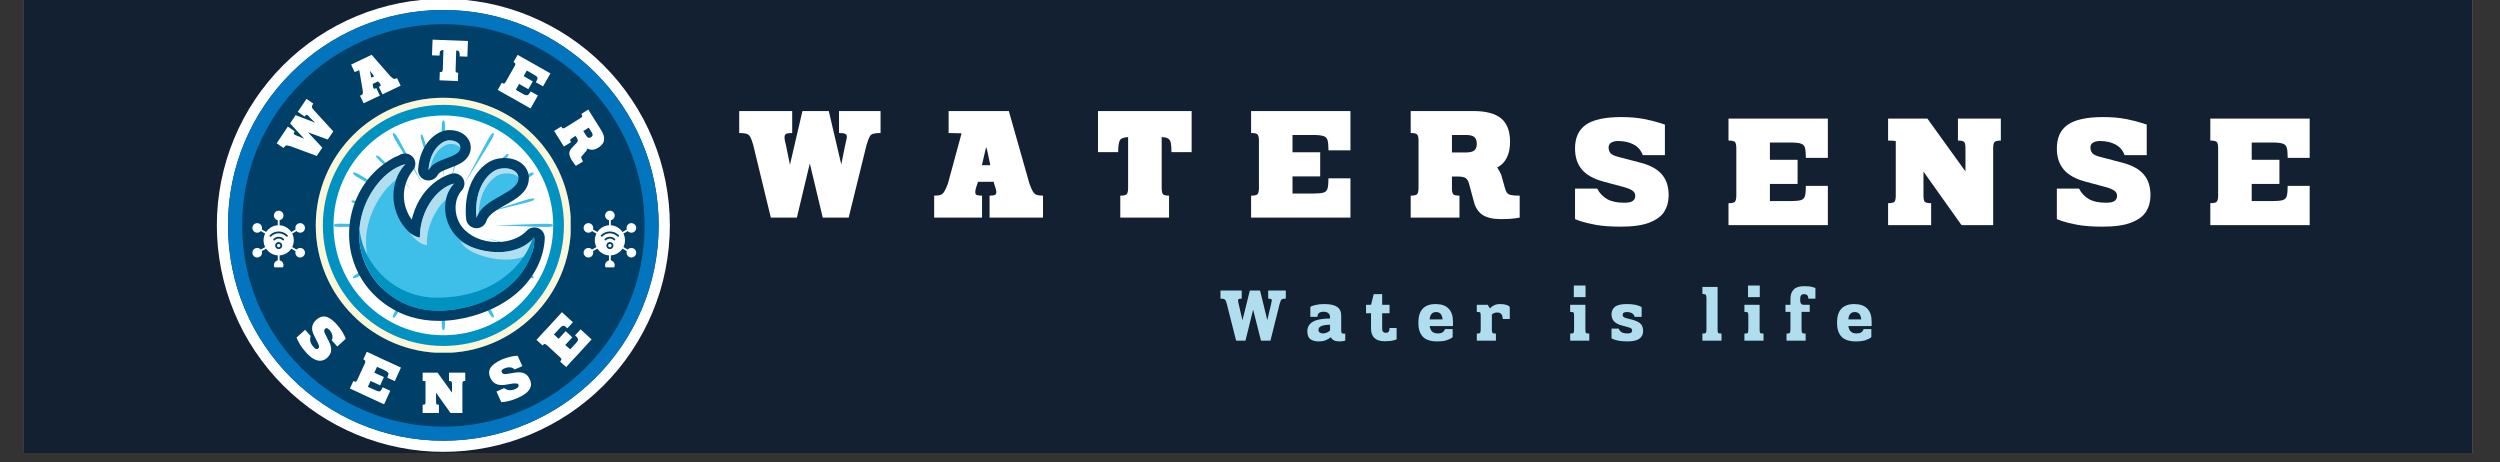 <svg xmlns="http://www.w3.org/2000/svg" xmlns:xlink="http://www.w3.org/1999/xlink" width="346" zoomAndPan="magnify" viewBox="0 0 259.5 48" height="64" preserveAspectRatio="xMidYMid meet" version="1.0"><rect x="0" y="0" width="259.5" height="48" fill="#333333" stroke="none"/><defs><g/><clipPath id="b543e50dad"><path d="M 2.402 0 L 256.605 0 L 256.605 47.02 L 2.402 47.02 Z M 2.402 0 " clip-rule="nonzero"/></clipPath><clipPath id="581ed57a71"><path d="M 22.508 0 L 69.531 0 L 69.531 46.902 L 22.508 46.902 Z M 22.508 0 " clip-rule="nonzero"/></clipPath><clipPath id="08c7f87986"><path d="M 23.664 1.035 L 68.375 1.035 L 68.375 45.75 L 23.664 45.75 Z M 23.664 1.035 " clip-rule="nonzero"/></clipPath><clipPath id="b75ae945e0"><path d="M 46.02 1.035 C 33.672 1.035 23.664 11.047 23.664 23.391 C 23.664 35.738 33.672 45.75 46.02 45.75 C 58.367 45.75 68.375 35.738 68.375 23.391 C 68.375 11.047 58.367 1.035 46.02 1.035 Z M 46.02 1.035 " clip-rule="nonzero"/></clipPath><clipPath id="3d392f1efd"><path d="M 23.664 1.035 L 68.363 1.035 L 68.363 45.738 L 23.664 45.738 Z M 23.664 1.035 " clip-rule="nonzero"/></clipPath><clipPath id="115ed616f4"><path d="M 46.016 1.035 C 33.672 1.035 23.664 11.043 23.664 23.387 C 23.664 35.73 33.672 45.738 46.016 45.738 C 58.359 45.738 68.363 35.73 68.363 23.387 C 68.363 11.043 58.359 1.035 46.016 1.035 Z M 46.016 1.035 " clip-rule="nonzero"/></clipPath><clipPath id="0990cdf70c"><path d="M 32.777 10.148 L 59.262 10.148 L 59.262 36.637 L 32.777 36.637 Z M 32.777 10.148 " clip-rule="nonzero"/></clipPath><clipPath id="db7bb24bbe"><path d="M 46.02 10.148 C 38.707 10.148 32.777 16.078 32.777 23.391 C 32.777 30.707 38.707 36.637 46.02 36.637 C 53.332 36.637 59.262 30.707 59.262 23.391 C 59.262 16.078 53.332 10.148 46.02 10.148 Z M 46.02 10.148 " clip-rule="nonzero"/></clipPath><clipPath id="514d3a9f6d"><path d="M 32.777 10.148 L 59.227 10.148 L 59.227 36.598 L 32.777 36.598 Z M 32.777 10.148 " clip-rule="nonzero"/></clipPath><clipPath id="0cb13218c6"><path d="M 46.02 10.148 C 38.707 10.148 32.777 16.078 32.777 23.391 C 32.777 30.703 38.707 36.633 46.02 36.633 C 53.332 36.633 59.262 30.703 59.262 23.391 C 59.262 16.078 53.332 10.148 46.02 10.148 Z M 46.02 10.148 " clip-rule="nonzero"/></clipPath><clipPath id="9461279072"><path d="M 34.617 11.988 L 57.422 11.988 L 57.422 34.797 L 34.617 34.797 Z M 34.617 11.988 " clip-rule="nonzero"/></clipPath><clipPath id="f40d3c7d36"><path d="M 46.02 11.988 C 39.723 11.988 34.617 17.094 34.617 23.391 C 34.617 29.691 39.723 34.797 46.02 34.797 C 52.316 34.797 57.422 29.691 57.422 23.391 C 57.422 17.094 52.316 11.988 46.02 11.988 Z M 46.02 11.988 " clip-rule="nonzero"/></clipPath><clipPath id="9f42a3a148"><path d="M 34.617 12.488 L 57.391 12.488 L 57.391 34.527 L 34.617 34.527 Z M 34.617 12.488 " clip-rule="nonzero"/></clipPath><clipPath id="a5ac92af63"><path d="M 36 16 L 56.547 16 L 56.547 33 L 36 33 Z M 36 16 " clip-rule="nonzero"/></clipPath><clipPath id="5fae2886b4"><path d="M 36 15 L 56.547 15 L 56.547 33.328 L 36 33.328 Z M 36 15 " clip-rule="nonzero"/></clipPath><clipPath id="6a8315ef6c"><path d="M 43 13.492 L 49 13.492 L 49 19 L 43 19 Z M 43 13.492 " clip-rule="nonzero"/></clipPath><clipPath id="ada29c7b55"><path d="M 62 21.867 L 64 21.867 L 64 23 L 62 23 Z M 62 21.867 " clip-rule="nonzero"/></clipPath><clipPath id="ab18195600"><path d="M 65 23 L 66.387 23 L 66.387 25 L 65 25 Z M 65 23 " clip-rule="nonzero"/></clipPath><clipPath id="b24f9952d0"><path d="M 65 25 L 66.387 25 L 66.387 27 L 65 27 Z M 65 25 " clip-rule="nonzero"/></clipPath><clipPath id="fc8da05153"><path d="M 63 26 L 64 26 L 64 27.746 L 63 27.746 Z M 63 26 " clip-rule="nonzero"/></clipPath><clipPath id="cbb5d1b0b9"><path d="M 62 27 L 64 27 L 64 27.746 L 62 27.746 Z M 62 27 " clip-rule="nonzero"/></clipPath><clipPath id="3c1d4b1a83"><path d="M 60.508 25 L 62 25 L 62 27 L 60.508 27 Z M 60.508 25 " clip-rule="nonzero"/></clipPath><clipPath id="6a8da73b7e"><path d="M 60.508 23 L 62 23 L 62 25 L 60.508 25 Z M 60.508 23 " clip-rule="nonzero"/></clipPath><clipPath id="d5f017f038"><path d="M 28 21.867 L 30 21.867 L 30 23 L 28 23 Z M 28 21.867 " clip-rule="nonzero"/></clipPath><clipPath id="97c2a89bef"><path d="M 28 26 L 30 26 L 30 27.746 L 28 27.746 Z M 28 26 " clip-rule="nonzero"/></clipPath><clipPath id="2cb551555b"><path d="M 28 27 L 30 27 L 30 27.746 L 28 27.746 Z M 28 27 " clip-rule="nonzero"/></clipPath><clipPath id="6f5c557ed6"><path d="M 26.129 25 L 28 25 L 28 27 L 26.129 27 Z M 26.129 25 " clip-rule="nonzero"/></clipPath><clipPath id="59543b1183"><path d="M 26.129 23 L 28 23 L 28 25 L 26.129 25 Z M 26.129 23 " clip-rule="nonzero"/></clipPath></defs><g clip-path="url(#b543e50dad)"><path fill="#ffffff" d="M 2.402 0 L 256.605 0 L 256.605 47.02 L 2.402 47.02 Z M 2.402 0 " fill-opacity="1" fill-rule="nonzero"/><path fill="#122031" d="M 2.402 0 L 256.605 0 L 256.605 47.02 L 2.402 47.02 Z M 2.402 0 " fill-opacity="1" fill-rule="nonzero"/></g><g fill="#b1deef" fill-opacity="1"><g transform="translate(126.592, 35.359)"><g><path d="M 0.094 -4.359 L 0.094 -5.203 L 2.297 -5.203 L 2.297 -4.359 C 2.16 -4.359 2.062 -4.348 2 -4.328 C 1.945 -4.305 1.922 -4.254 1.922 -4.172 C 1.922 -4.086 1.941 -3.961 1.984 -3.797 L 2.375 -2.109 L 3.141 -5.203 L 4.203 -5.203 L 4.953 -2.125 L 5.344 -3.781 C 5.363 -3.875 5.379 -3.953 5.391 -4.016 C 5.41 -4.078 5.422 -4.133 5.422 -4.188 C 5.422 -4.258 5.391 -4.305 5.328 -4.328 C 5.273 -4.348 5.18 -4.359 5.047 -4.359 L 5.047 -5.203 L 6.875 -5.203 L 6.875 -4.359 C 6.727 -4.359 6.613 -4.348 6.531 -4.328 C 6.457 -4.305 6.398 -4.254 6.359 -4.172 C 6.328 -4.098 6.285 -3.977 6.234 -3.812 L 5.281 0 L 4.297 0 L 3.484 -3.219 L 2.688 0 L 1.719 0 L 0.75 -3.812 C 0.707 -3.977 0.664 -4.098 0.625 -4.172 C 0.582 -4.254 0.52 -4.305 0.438 -4.328 C 0.363 -4.348 0.25 -4.359 0.094 -4.359 Z M 0.094 -4.359 "/></g></g></g><g fill="#b1deef" fill-opacity="1"><g transform="translate(135.482, 35.359)"><g><path d="M 0.531 -2.469 L 0.531 -3.5 C 0.531 -3.5 0.578 -3.523 0.672 -3.578 C 0.773 -3.629 0.938 -3.676 1.156 -3.719 C 1.375 -3.77 1.648 -3.797 1.984 -3.797 C 2.578 -3.797 3.016 -3.703 3.297 -3.516 C 3.586 -3.328 3.734 -3.023 3.734 -2.609 L 3.734 -1.125 C 3.734 -0.945 3.754 -0.832 3.797 -0.781 C 3.848 -0.738 3.969 -0.719 4.156 -0.719 L 4.156 0 C 4.156 0 4.102 0.008 4 0.031 C 3.895 0.062 3.742 0.078 3.547 0.078 C 3.086 0.078 2.789 -0.066 2.656 -0.359 C 2.52 -0.242 2.348 -0.141 2.141 -0.047 C 1.93 0.035 1.68 0.078 1.391 0.078 C 1.035 0.078 0.75 0 0.531 -0.156 C 0.32 -0.32 0.219 -0.594 0.219 -0.969 C 0.219 -1.406 0.406 -1.734 0.781 -1.953 C 1.164 -2.18 1.766 -2.297 2.578 -2.297 L 2.578 -2.438 C 2.578 -2.633 2.516 -2.773 2.391 -2.859 C 2.273 -2.953 2.117 -3 1.922 -3 C 1.711 -3 1.551 -2.957 1.438 -2.875 C 1.332 -2.789 1.273 -2.656 1.266 -2.469 Z M 2.578 -1.656 C 2.172 -1.645 1.867 -1.598 1.672 -1.516 C 1.473 -1.43 1.375 -1.301 1.375 -1.125 C 1.375 -1 1.414 -0.906 1.5 -0.844 C 1.582 -0.781 1.691 -0.75 1.828 -0.75 C 1.992 -0.75 2.141 -0.781 2.266 -0.844 C 2.391 -0.906 2.492 -0.973 2.578 -1.047 Z M 2.578 -1.656 "/></g></g></g><g fill="#b1deef" fill-opacity="1"><g transform="translate(141.703, 35.359)"><g><path d="M 0.094 -2.844 L 0.094 -3.719 L 0.609 -3.719 L 0.891 -4.828 L 1.766 -4.828 L 1.766 -3.719 L 2.531 -3.719 L 2.531 -2.844 L 1.766 -2.844 L 1.766 -1.25 C 1.766 -0.957 1.895 -0.812 2.156 -0.812 C 2.281 -0.812 2.375 -0.848 2.438 -0.922 C 2.5 -0.992 2.531 -1.125 2.531 -1.312 L 3.266 -1.312 L 3.266 -0.125 C 3.266 -0.125 3.156 -0.094 2.938 -0.031 C 2.727 0.031 2.426 0.062 2.031 0.062 C 1.551 0.062 1.191 -0.051 0.953 -0.281 C 0.723 -0.508 0.609 -0.836 0.609 -1.266 L 0.609 -2.844 Z M 0.094 -2.844 "/></g></g></g><g fill="#b1deef" fill-opacity="1"><g transform="translate(146.99, 35.359)"><g><path d="M 0.234 -1.859 C 0.234 -3.148 0.832 -3.797 2.031 -3.797 C 2.625 -3.797 3.07 -3.641 3.375 -3.328 C 3.676 -3.016 3.828 -2.57 3.828 -2 L 3.828 -1.516 L 1.406 -1.516 C 1.457 -1.234 1.551 -1.035 1.688 -0.922 C 1.832 -0.805 2.02 -0.75 2.25 -0.75 C 2.477 -0.75 2.648 -0.789 2.766 -0.875 C 2.879 -0.957 2.957 -1.066 3 -1.203 L 3.797 -1.203 L 3.797 -0.359 C 3.797 -0.359 3.742 -0.32 3.641 -0.25 C 3.547 -0.188 3.379 -0.113 3.141 -0.031 C 2.91 0.039 2.594 0.078 2.188 0.078 C 1.5 0.078 1 -0.086 0.688 -0.422 C 0.383 -0.754 0.234 -1.234 0.234 -1.859 Z M 2.75 -2.203 C 2.719 -2.492 2.645 -2.691 2.531 -2.797 C 2.414 -2.91 2.266 -2.969 2.078 -2.969 C 1.891 -2.969 1.738 -2.91 1.625 -2.797 C 1.508 -2.691 1.438 -2.492 1.406 -2.203 Z M 2.75 -2.203 "/></g></g></g><g fill="#b1deef" fill-opacity="1"><g transform="translate(152.964, 35.359)"><g><path d="M 0.328 -3.719 L 1.469 -3.719 L 1.688 -3.344 C 1.789 -3.469 1.926 -3.57 2.094 -3.656 C 2.27 -3.75 2.484 -3.797 2.734 -3.797 C 3.016 -3.797 3.227 -3.77 3.375 -3.719 C 3.52 -3.676 3.617 -3.629 3.672 -3.578 C 3.723 -3.523 3.75 -3.5 3.75 -3.5 L 3.75 -2.25 L 3.016 -2.25 C 3.016 -2.477 2.969 -2.645 2.875 -2.75 C 2.789 -2.863 2.645 -2.922 2.438 -2.922 C 2.312 -2.922 2.203 -2.898 2.109 -2.859 C 2.023 -2.816 1.953 -2.77 1.891 -2.719 L 1.891 -1.156 C 1.891 -0.969 1.914 -0.848 1.969 -0.797 C 2.02 -0.754 2.133 -0.734 2.312 -0.734 L 2.312 0 L 0.328 0 L 0.328 -0.734 C 0.504 -0.734 0.613 -0.754 0.656 -0.797 C 0.707 -0.848 0.734 -0.969 0.734 -1.156 L 0.734 -2.578 C 0.734 -2.766 0.711 -2.879 0.672 -2.922 C 0.629 -2.961 0.516 -2.984 0.328 -2.984 Z M 0.328 -3.719 "/></g></g></g><g fill="#b1deef" fill-opacity="1"><g transform="translate(158.838, 35.359)"><g/></g></g><g fill="#b1deef" fill-opacity="1"><g transform="translate(162.688, 35.359)"><g><path d="M 0.672 -4.516 L 0.672 -5.719 L 1.891 -5.719 L 1.891 -4.516 Z M 0.297 -3.719 L 1.875 -3.719 L 1.875 -1.156 C 1.875 -0.969 1.895 -0.848 1.938 -0.797 C 1.988 -0.754 2.102 -0.734 2.281 -0.734 L 2.281 0 L 0.297 0 L 0.297 -0.734 C 0.484 -0.734 0.598 -0.754 0.641 -0.797 C 0.68 -0.848 0.703 -0.969 0.703 -1.156 L 0.703 -2.578 C 0.703 -2.766 0.68 -2.879 0.641 -2.922 C 0.598 -2.961 0.484 -2.984 0.297 -2.984 Z M 0.297 -3.719 "/></g></g></g><g fill="#b1deef" fill-opacity="1"><g transform="translate(167.042, 35.359)"><g><path d="M 0.234 -0.234 L 0.234 -1.25 L 0.969 -1.25 C 1.031 -1.094 1.133 -0.969 1.281 -0.875 C 1.426 -0.789 1.629 -0.75 1.891 -0.75 C 2.066 -0.75 2.191 -0.773 2.266 -0.828 C 2.336 -0.891 2.375 -0.961 2.375 -1.047 C 2.375 -1.129 2.348 -1.195 2.297 -1.25 C 2.254 -1.301 2.164 -1.344 2.031 -1.375 L 1.297 -1.578 C 0.941 -1.672 0.676 -1.812 0.5 -2 C 0.32 -2.188 0.234 -2.43 0.234 -2.734 C 0.234 -3.055 0.348 -3.312 0.578 -3.5 C 0.816 -3.695 1.223 -3.797 1.797 -3.797 C 2.18 -3.797 2.488 -3.77 2.719 -3.719 C 2.945 -3.664 3.109 -3.613 3.203 -3.562 C 3.305 -3.508 3.359 -3.484 3.359 -3.484 L 3.359 -2.469 L 2.641 -2.469 C 2.547 -2.801 2.266 -2.969 1.797 -2.969 C 1.523 -2.969 1.391 -2.867 1.391 -2.672 C 1.391 -2.523 1.488 -2.422 1.688 -2.359 L 2.453 -2.156 C 2.867 -2.031 3.148 -1.879 3.297 -1.703 C 3.441 -1.523 3.516 -1.289 3.516 -1 C 3.516 -0.656 3.383 -0.391 3.125 -0.203 C 2.875 -0.016 2.461 0.078 1.891 0.078 C 1.504 0.078 1.188 0.051 0.938 0 C 0.695 -0.051 0.52 -0.102 0.406 -0.156 C 0.289 -0.207 0.234 -0.234 0.234 -0.234 Z M 0.234 -0.234 "/></g></g></g><g fill="#b1deef" fill-opacity="1"><g transform="translate(172.718, 35.359)"><g/></g></g><g fill="#b1deef" fill-opacity="1"><g transform="translate(176.568, 35.359)"><g><path d="M 0.141 0 L 0.141 -0.734 C 0.316 -0.734 0.43 -0.754 0.484 -0.797 C 0.535 -0.848 0.562 -0.969 0.562 -1.156 L 0.562 -4.422 C 0.562 -4.609 0.535 -4.723 0.484 -4.766 C 0.441 -4.816 0.328 -4.844 0.141 -4.844 L 0.141 -5.578 L 1.719 -5.578 L 1.719 -1.156 C 1.719 -0.969 1.738 -0.848 1.781 -0.797 C 1.832 -0.754 1.945 -0.734 2.125 -0.734 L 2.125 0 Z M 0.141 0 "/></g></g></g><g fill="#b1deef" fill-opacity="1"><g transform="translate(180.773, 35.359)"><g><path d="M 0.672 -4.516 L 0.672 -5.719 L 1.891 -5.719 L 1.891 -4.516 Z M 0.297 -3.719 L 1.875 -3.719 L 1.875 -1.156 C 1.875 -0.969 1.895 -0.848 1.938 -0.797 C 1.988 -0.754 2.102 -0.734 2.281 -0.734 L 2.281 0 L 0.297 0 L 0.297 -0.734 C 0.484 -0.734 0.598 -0.754 0.641 -0.797 C 0.68 -0.848 0.703 -0.969 0.703 -1.156 L 0.703 -2.578 C 0.703 -2.766 0.68 -2.879 0.641 -2.922 C 0.598 -2.961 0.484 -2.984 0.297 -2.984 Z M 0.297 -3.719 "/></g></g></g><g fill="#b1deef" fill-opacity="1"><g transform="translate(185.128, 35.359)"><g><path d="M 2.141 -5.656 C 2.535 -5.656 2.828 -5.625 3.016 -5.562 C 3.211 -5.5 3.312 -5.469 3.312 -5.469 L 3.312 -4.359 L 2.578 -4.359 C 2.578 -4.535 2.535 -4.656 2.453 -4.719 C 2.379 -4.789 2.281 -4.828 2.156 -4.828 C 1.875 -4.828 1.734 -4.68 1.734 -4.391 L 1.734 -4.109 C 1.734 -4.004 1.766 -3.91 1.828 -3.828 C 1.891 -3.754 1.988 -3.719 2.125 -3.719 L 2.719 -3.719 L 2.719 -2.984 L 1.875 -2.984 L 1.875 -1.156 C 1.875 -0.969 1.898 -0.848 1.953 -0.797 C 2.004 -0.754 2.117 -0.734 2.297 -0.734 L 2.297 0 L 0.312 0 L 0.312 -0.734 C 0.488 -0.734 0.598 -0.754 0.641 -0.797 C 0.691 -0.848 0.719 -0.969 0.719 -1.156 L 0.719 -2.984 L 0.203 -2.984 L 0.203 -3.719 L 0.719 -3.719 L 0.719 -4.312 C 0.719 -4.75 0.832 -5.082 1.062 -5.312 C 1.289 -5.539 1.648 -5.656 2.141 -5.656 Z M 2.141 -5.656 "/></g></g></g><g fill="#b1deef" fill-opacity="1"><g transform="translate(190.448, 35.359)"><g><path d="M 0.234 -1.859 C 0.234 -3.148 0.832 -3.797 2.031 -3.797 C 2.625 -3.797 3.07 -3.641 3.375 -3.328 C 3.676 -3.016 3.828 -2.57 3.828 -2 L 3.828 -1.516 L 1.406 -1.516 C 1.457 -1.234 1.551 -1.035 1.688 -0.922 C 1.832 -0.805 2.02 -0.75 2.25 -0.75 C 2.477 -0.75 2.648 -0.789 2.766 -0.875 C 2.879 -0.957 2.957 -1.066 3 -1.203 L 3.797 -1.203 L 3.797 -0.359 C 3.797 -0.359 3.742 -0.32 3.641 -0.25 C 3.547 -0.188 3.379 -0.113 3.141 -0.031 C 2.91 0.039 2.594 0.078 2.188 0.078 C 1.5 0.078 1 -0.086 0.688 -0.422 C 0.383 -0.754 0.234 -1.234 0.234 -1.859 Z M 2.75 -2.203 C 2.719 -2.492 2.645 -2.691 2.531 -2.797 C 2.414 -2.91 2.266 -2.969 2.078 -2.969 C 1.891 -2.969 1.738 -2.91 1.625 -2.797 C 1.508 -2.691 1.438 -2.492 1.406 -2.203 Z M 2.75 -2.203 "/></g></g></g><g clip-path="url(#581ed57a71)"><path fill="#ffffff" d="M 69.531 23.391 C 69.531 24.164 69.492 24.93 69.418 25.695 C 69.34 26.465 69.227 27.223 69.078 27.98 C 68.93 28.734 68.742 29.48 68.52 30.219 C 68.293 30.953 68.035 31.68 67.742 32.391 C 67.445 33.102 67.117 33.797 66.754 34.477 C 66.391 35.152 65.996 35.812 65.566 36.453 C 65.141 37.094 64.684 37.711 64.195 38.309 C 63.703 38.902 63.188 39.473 62.645 40.016 C 62.098 40.562 61.531 41.078 60.934 41.566 C 60.34 42.055 59.723 42.512 59.082 42.941 C 58.441 43.367 57.781 43.762 57.102 44.125 C 56.422 44.488 55.727 44.816 55.016 45.113 C 54.305 45.406 53.582 45.668 52.844 45.891 C 52.109 46.113 51.363 46.301 50.605 46.449 C 49.852 46.602 49.09 46.715 48.324 46.789 C 47.559 46.863 46.789 46.902 46.02 46.902 C 45.25 46.902 44.48 46.863 43.715 46.789 C 42.949 46.715 42.188 46.602 41.434 46.449 C 40.68 46.301 39.934 46.113 39.195 45.891 C 38.457 45.668 37.734 45.406 37.023 45.113 C 36.312 44.816 35.617 44.488 34.938 44.125 C 34.258 43.762 33.598 43.367 32.957 42.941 C 32.316 42.512 31.699 42.055 31.105 41.566 C 30.512 41.078 29.941 40.562 29.395 40.016 C 28.852 39.473 28.336 38.902 27.848 38.309 C 27.359 37.711 26.898 37.094 26.473 36.453 C 26.043 35.812 25.648 35.152 25.285 34.477 C 24.922 33.797 24.594 33.102 24.301 32.391 C 24.004 31.68 23.746 30.953 23.523 30.219 C 23.297 29.48 23.113 28.734 22.961 27.98 C 22.812 27.223 22.699 26.465 22.621 25.695 C 22.547 24.93 22.508 24.164 22.508 23.391 C 22.508 22.621 22.547 21.855 22.621 21.09 C 22.699 20.32 22.812 19.562 22.961 18.805 C 23.113 18.051 23.297 17.305 23.523 16.566 C 23.746 15.832 24.004 15.105 24.301 14.395 C 24.594 13.684 24.922 12.988 25.285 12.309 C 25.648 11.629 26.043 10.973 26.473 10.332 C 26.898 9.691 27.359 9.074 27.848 8.477 C 28.336 7.883 28.852 7.312 29.395 6.77 C 29.941 6.223 30.512 5.707 31.105 5.219 C 31.699 4.73 32.316 4.273 32.957 3.844 C 33.598 3.418 34.258 3.02 34.938 2.66 C 35.617 2.297 36.312 1.965 37.023 1.672 C 37.734 1.379 38.457 1.117 39.195 0.895 C 39.934 0.672 40.68 0.484 41.434 0.332 C 42.188 0.184 42.949 0.07 43.715 -0.004 C 44.48 -0.078 45.25 -0.117 46.02 -0.117 C 46.789 -0.117 47.559 -0.078 48.324 -0.004 C 49.09 0.07 49.852 0.184 50.605 0.332 C 51.363 0.484 52.109 0.672 52.844 0.895 C 53.582 1.117 54.305 1.379 55.016 1.672 C 55.727 1.965 56.422 2.297 57.102 2.66 C 57.781 3.02 58.441 3.418 59.082 3.844 C 59.723 4.273 60.34 4.73 60.934 5.219 C 61.531 5.707 62.098 6.223 62.645 6.77 C 63.188 7.312 63.703 7.883 64.195 8.477 C 64.684 9.074 65.141 9.691 65.566 10.332 C 65.996 10.973 66.391 11.629 66.754 12.309 C 67.117 12.988 67.445 13.684 67.742 14.395 C 68.035 15.105 68.293 15.832 68.52 16.566 C 68.742 17.305 68.93 18.051 69.078 18.805 C 69.227 19.562 69.34 20.32 69.418 21.09 C 69.492 21.855 69.531 22.621 69.531 23.391 Z M 69.531 23.391 " fill-opacity="1" fill-rule="nonzero"/></g><g clip-path="url(#08c7f87986)"><g clip-path="url(#b75ae945e0)"><path fill="#003f67" d="M 23.664 1.035 L 68.375 1.035 L 68.375 45.75 L 23.664 45.75 Z M 23.664 1.035 " fill-opacity="1" fill-rule="nonzero"/></g></g><g clip-path="url(#3d392f1efd)"><g clip-path="url(#115ed616f4)"><path stroke-linecap="butt" transform="matrix(0.735, 0, 0, 0.735, 23.663, 1.036)" fill="none" stroke-linejoin="miter" d="M 30.424 -0.001 C 13.623 -0.001 0.001 13.62 0.001 30.422 C 0.001 47.223 13.623 60.845 30.424 60.845 C 47.225 60.845 60.841 47.223 60.841 30.422 C 60.841 13.62 47.225 -0.001 30.424 -0.001 Z M 30.424 -0.001 " stroke="#0375be" stroke-width="4" stroke-opacity="1" stroke-miterlimit="4"/></g></g><g fill="#ffffff" fill-opacity="1"><g transform="translate(30.527, 35.106)"><g><path d="M 0.25 -0.062 L 1.141 -0.875 L 1.719 -0.234 C 1.656 -0.035 1.645 0.156 1.688 0.344 C 1.727 0.531 1.844 0.723 2.031 0.922 C 2.133 1.047 2.223 1.113 2.297 1.125 C 2.367 1.145 2.441 1.125 2.516 1.062 C 2.578 1.008 2.602 0.941 2.594 0.859 C 2.582 0.773 2.547 0.664 2.484 0.531 L 2.094 -0.25 C 1.914 -0.582 1.844 -0.883 1.875 -1.156 C 1.914 -1.438 2.062 -1.691 2.312 -1.922 C 2.625 -2.203 2.953 -2.305 3.297 -2.234 C 3.641 -2.16 4.023 -1.883 4.453 -1.406 C 4.68 -1.145 4.863 -0.898 5 -0.672 C 5.133 -0.453 5.227 -0.273 5.281 -0.141 C 5.332 -0.004 5.359 0.062 5.359 0.062 L 4.484 0.859 L 3.906 0.219 C 3.988 0.039 4.008 -0.133 3.969 -0.312 C 3.926 -0.5 3.828 -0.68 3.672 -0.859 C 3.586 -0.941 3.508 -1 3.438 -1.031 C 3.375 -1.062 3.305 -1.047 3.234 -0.984 C 3.172 -0.922 3.133 -0.852 3.125 -0.781 C 3.113 -0.707 3.145 -0.598 3.219 -0.453 L 3.625 0.359 C 3.801 0.711 3.875 1.023 3.844 1.297 C 3.812 1.566 3.672 1.816 3.422 2.047 C 3.242 2.203 3.047 2.297 2.828 2.328 C 2.617 2.367 2.379 2.32 2.109 2.188 C 1.836 2.062 1.547 1.82 1.234 1.469 C 0.973 1.176 0.77 0.91 0.625 0.672 C 0.488 0.441 0.391 0.258 0.328 0.125 C 0.273 0 0.25 -0.062 0.25 -0.062 Z M 0.25 -0.062 "/></g></g></g><g fill="#ffffff" fill-opacity="1"><g transform="translate(36.103, 40.233)"><g><path d="M 5.516 -2.078 L 4.875 -0.672 L 4.094 -1.031 C 4.164 -1.195 4.207 -1.32 4.219 -1.406 C 4.227 -1.488 4.195 -1.555 4.125 -1.609 C 4.062 -1.672 3.941 -1.742 3.766 -1.828 L 3.031 -2.156 L 2.75 -1.547 L 3.75 -1.094 L 3.359 -0.234 L 2.359 -0.688 L 2.078 -0.078 L 2.812 0.25 C 2.988 0.332 3.117 0.379 3.203 0.391 C 3.285 0.41 3.359 0.383 3.422 0.312 C 3.484 0.238 3.551 0.125 3.625 -0.031 L 4.406 0.328 L 3.766 1.734 L 1.688 0.781 L 1 0.453 L 0.219 0.094 L 0.578 -0.688 C 0.691 -0.625 0.773 -0.598 0.828 -0.609 C 0.879 -0.629 0.93 -0.695 0.984 -0.812 L 1.766 -2.5 C 1.816 -2.625 1.832 -2.711 1.812 -2.766 C 1.789 -2.816 1.723 -2.875 1.609 -2.938 L 1.969 -3.719 L 2.75 -3.359 L 3.438 -3.031 Z M 5.516 -2.078 "/></g></g></g><g fill="#ffffff" fill-opacity="1"><g transform="translate(43.637, 42.868)"><g><path d="M 0.234 -3.328 L 0.234 -4.188 L 1.781 -4.188 L 3.281 -2.109 L 3.281 -3.016 C 3.281 -3.148 3.258 -3.234 3.219 -3.266 C 3.188 -3.305 3.102 -3.328 2.969 -3.328 L 2.969 -4.188 L 4.656 -4.188 L 4.656 -3.328 C 4.531 -3.328 4.445 -3.305 4.406 -3.266 C 4.375 -3.234 4.359 -3.148 4.359 -3.016 L 4.359 0 L 3.125 0 L 1.625 -2.109 L 1.625 -1.156 C 1.625 -1.031 1.641 -0.945 1.672 -0.906 C 1.711 -0.875 1.797 -0.859 1.922 -0.859 L 1.922 0 L 0.234 0 L 0.234 -0.859 C 0.367 -0.859 0.453 -0.875 0.484 -0.906 C 0.516 -0.945 0.531 -1.031 0.531 -1.156 L 0.531 -3.297 C 0.457 -3.316 0.359 -3.328 0.234 -3.328 Z M 0.234 -3.328 "/></g></g></g><g fill="#ffffff" fill-opacity="1"><g transform="translate(52.015, 42.006)"><g><path d="M 0.016 -0.266 L -0.484 -1.359 L 0.312 -1.719 C 0.488 -1.594 0.672 -1.52 0.859 -1.5 C 1.047 -1.488 1.266 -1.535 1.516 -1.641 C 1.66 -1.711 1.75 -1.781 1.781 -1.844 C 1.82 -1.906 1.828 -1.984 1.797 -2.078 C 1.766 -2.148 1.703 -2.191 1.609 -2.203 C 1.523 -2.211 1.414 -2.211 1.281 -2.203 L 0.406 -2.062 C 0.031 -2.008 -0.281 -2.039 -0.531 -2.156 C -0.781 -2.27 -0.977 -2.484 -1.125 -2.797 C -1.289 -3.18 -1.285 -3.52 -1.109 -3.812 C -0.93 -4.113 -0.551 -4.398 0.031 -4.672 C 0.344 -4.805 0.625 -4.898 0.875 -4.953 C 1.133 -5.016 1.336 -5.051 1.484 -5.062 C 1.641 -5.07 1.719 -5.078 1.719 -5.078 L 2.203 -4 L 1.406 -3.656 C 1.27 -3.789 1.109 -3.863 0.922 -3.875 C 0.734 -3.895 0.531 -3.852 0.312 -3.75 C 0.207 -3.707 0.129 -3.656 0.078 -3.594 C 0.035 -3.531 0.031 -3.457 0.062 -3.375 C 0.102 -3.301 0.156 -3.242 0.219 -3.203 C 0.281 -3.172 0.395 -3.164 0.562 -3.188 L 1.453 -3.328 C 1.848 -3.391 2.164 -3.363 2.406 -3.25 C 2.656 -3.145 2.848 -2.93 2.984 -2.609 C 3.086 -2.391 3.125 -2.176 3.094 -1.969 C 3.062 -1.758 2.941 -1.547 2.734 -1.328 C 2.523 -1.117 2.203 -0.914 1.766 -0.719 C 1.422 -0.562 1.113 -0.453 0.844 -0.391 C 0.582 -0.328 0.379 -0.289 0.234 -0.281 C 0.086 -0.27 0.016 -0.266 0.016 -0.266 Z M 0.016 -0.266 "/></g></g></g><g fill="#ffffff" fill-opacity="1"><g transform="translate(58.61, 38.279)"><g><path d="M -0.281 -5.875 L 0.859 -4.828 L 0.281 -4.203 C 0.133 -4.336 0.023 -4.422 -0.047 -4.453 C -0.117 -4.484 -0.191 -4.473 -0.266 -4.422 C -0.336 -4.379 -0.438 -4.289 -0.562 -4.156 L -1.109 -3.562 L -0.625 -3.109 L 0.109 -3.906 L 0.797 -3.266 L 0.062 -2.469 L 0.578 -2.016 L 1.125 -2.609 C 1.25 -2.742 1.328 -2.848 1.359 -2.922 C 1.398 -3.004 1.395 -3.086 1.344 -3.172 C 1.301 -3.254 1.211 -3.352 1.078 -3.469 L 1.656 -4.094 L 2.797 -3.047 L 1.266 -1.375 L 0.734 -0.812 L 0.156 -0.172 L -0.469 -0.75 C -0.375 -0.852 -0.328 -0.93 -0.328 -0.984 C -0.336 -1.035 -0.383 -1.102 -0.469 -1.188 L -1.844 -2.453 C -1.945 -2.535 -2.023 -2.578 -2.078 -2.578 C -2.129 -2.578 -2.203 -2.523 -2.297 -2.422 L -2.922 -3 L -2.344 -3.641 L -1.812 -4.203 Z M -0.281 -5.875 "/></g></g></g><g fill="#ffffff" fill-opacity="1"><g transform="translate(32.159, 17.265)"><g><path d="M -2.734 -1.906 L -3.438 -2.391 L -2.281 -4.125 L -1.578 -3.641 C -1.629 -3.547 -1.656 -3.473 -1.656 -3.422 C -1.664 -3.379 -1.645 -3.336 -1.594 -3.297 C -1.531 -3.254 -1.426 -3.207 -1.281 -3.156 L -0.578 -2.859 L -2.047 -4.453 L -1.469 -5.312 L 0.547 -4.531 L 0 -5.062 C -0.051 -5.133 -0.094 -5.188 -0.125 -5.219 C -0.164 -5.258 -0.203 -5.289 -0.234 -5.312 C -0.285 -5.352 -0.332 -5.359 -0.375 -5.328 C -0.426 -5.305 -0.484 -5.254 -0.547 -5.172 L -1.25 -5.656 L -0.344 -7 L 0.359 -6.516 C 0.285 -6.398 0.238 -6.312 0.219 -6.25 C 0.207 -6.188 0.219 -6.117 0.25 -6.047 C 0.289 -5.984 0.359 -5.898 0.453 -5.797 L 2.438 -3.625 L 1.859 -2.781 L -0.188 -3.531 L 1.297 -1.938 L 0.719 -1.078 L -2.031 -2.094 C -2.164 -2.133 -2.27 -2.16 -2.344 -2.172 C -2.414 -2.18 -2.477 -2.164 -2.531 -2.125 C -2.594 -2.082 -2.66 -2.008 -2.734 -1.906 Z M -2.734 -1.906 "/></g></g></g><g fill="#ffffff" fill-opacity="1"><g transform="translate(37.683, 10.75)"><g><path d="M -1.234 -4.047 L 0.891 -5.062 L 2.844 -2.828 C 2.957 -2.734 3.047 -2.66 3.109 -2.609 C 3.18 -2.566 3.242 -2.551 3.297 -2.562 C 3.359 -2.57 3.438 -2.598 3.531 -2.641 L 3.906 -1.859 L 2.016 -0.953 L 1.641 -1.734 C 1.723 -1.773 1.781 -1.812 1.812 -1.844 C 1.844 -1.883 1.844 -1.93 1.812 -1.984 C 1.789 -2.035 1.719 -2.129 1.594 -2.266 L 1.547 -2.297 L 0.984 -2.031 L 1.016 -2 C 1.016 -1.895 1.02 -1.812 1.031 -1.75 C 1.051 -1.695 1.066 -1.656 1.078 -1.625 C 1.109 -1.562 1.145 -1.531 1.188 -1.531 C 1.227 -1.539 1.289 -1.566 1.375 -1.609 L 1.75 -0.828 L 0.062 -0.031 L -0.312 -0.812 C -0.219 -0.852 -0.145 -0.895 -0.094 -0.938 C -0.051 -0.977 -0.023 -1.035 -0.016 -1.109 C -0.016 -1.191 -0.023 -1.305 -0.047 -1.453 L -0.391 -3.469 C -0.453 -3.438 -0.523 -3.406 -0.609 -3.375 C -0.703 -3.344 -0.789 -3.305 -0.875 -3.266 Z M 0.703 -3.406 L 0.859 -2.688 L 1.156 -2.828 L 0.859 -3.219 C 0.836 -3.258 0.812 -3.289 0.781 -3.312 C 0.758 -3.344 0.734 -3.375 0.703 -3.406 Z M 0.703 -3.406 "/></g></g></g><g fill="#ffffff" fill-opacity="1"><g transform="translate(44.636, 8.304)"><g><path d="M 0.266 -4.188 L 3.938 -4.047 L 3.875 -2.422 L 3.078 -2.453 C 3.086 -2.609 3.082 -2.727 3.062 -2.812 C 3.051 -2.895 3.02 -2.957 2.969 -3 C 2.914 -3.039 2.832 -3.062 2.719 -3.062 L 2.656 -1.062 C 2.645 -0.938 2.656 -0.852 2.688 -0.812 C 2.719 -0.781 2.797 -0.758 2.922 -0.75 L 2.891 0.109 L 0.984 0.031 L 1.016 -0.828 C 1.141 -0.816 1.219 -0.828 1.25 -0.859 C 1.289 -0.898 1.316 -0.984 1.328 -1.109 L 1.391 -3.109 C 1.223 -3.109 1.113 -3.07 1.062 -3 C 1.02 -2.926 0.992 -2.77 0.984 -2.531 L 0.203 -2.562 Z M 0.266 -4.188 "/></g></g></g><g fill="#ffffff" fill-opacity="1"><g transform="translate(51.462, 9.228)"><g><path d="M 5.672 -1.609 L 4.906 -0.266 L 4.156 -0.688 C 4.25 -0.852 4.305 -0.977 4.328 -1.062 C 4.348 -1.145 4.328 -1.211 4.266 -1.266 C 4.203 -1.328 4.086 -1.406 3.922 -1.5 L 3.219 -1.906 L 2.891 -1.328 L 3.844 -0.781 L 3.375 0.031 L 2.422 -0.516 L 2.078 0.094 L 2.781 0.5 C 2.945 0.594 3.07 0.645 3.156 0.656 C 3.25 0.676 3.328 0.656 3.391 0.594 C 3.453 0.531 3.531 0.422 3.625 0.266 L 4.375 0.688 L 3.609 2.031 L 1.625 0.906 L 0.953 0.531 L 0.203 0.109 L 0.625 -0.641 C 0.738 -0.566 0.816 -0.535 0.859 -0.547 C 0.91 -0.566 0.969 -0.629 1.031 -0.734 L 1.953 -2.359 C 2.016 -2.473 2.039 -2.555 2.031 -2.609 C 2.02 -2.66 1.957 -2.723 1.844 -2.797 L 2.266 -3.531 L 3.016 -3.109 L 3.688 -2.734 Z M 5.672 -1.609 "/></g></g></g><g fill="#ffffff" fill-opacity="1"><g transform="translate(57.391, 13.386)"><g><path d="M 3.125 3.375 L 2.391 3.828 C 2.391 3.828 2.348 3.781 2.266 3.688 C 2.191 3.594 2.086 3.441 1.953 3.234 C 1.785 2.961 1.703 2.723 1.703 2.516 C 1.711 2.316 1.805 2.129 1.984 1.953 L 2.484 1.422 C 2.547 1.359 2.578 1.285 2.578 1.203 C 2.586 1.129 2.551 1.031 2.469 0.906 L 2.344 0.719 L 1.969 0.969 C 1.863 1.031 1.805 1.086 1.797 1.141 C 1.785 1.191 1.812 1.27 1.875 1.375 L 1.141 1.828 L 0.125 0.203 L 0.859 -0.25 C 0.93 -0.133 0.992 -0.07 1.047 -0.062 C 1.098 -0.051 1.176 -0.078 1.281 -0.141 L 2.859 -1.125 C 2.973 -1.195 3.035 -1.258 3.047 -1.312 C 3.055 -1.363 3.023 -1.445 2.953 -1.562 L 3.672 -2.016 L 4.328 -0.969 L 4.531 -0.641 L 4.984 0.078 C 5.242 0.484 5.352 0.836 5.312 1.141 C 5.281 1.441 5.082 1.707 4.719 1.938 C 4.301 2.195 3.926 2.227 3.594 2.031 C 3.562 2.094 3.531 2.156 3.5 2.219 C 3.469 2.289 3.422 2.348 3.359 2.391 L 3.094 2.719 C 3.031 2.77 2.984 2.82 2.953 2.875 C 2.93 2.926 2.938 2.988 2.969 3.062 C 3 3.145 3.051 3.25 3.125 3.375 Z M 3.719 -0.141 L 3.156 0.219 L 3.453 0.688 C 3.523 0.801 3.598 0.875 3.672 0.906 C 3.754 0.938 3.848 0.922 3.953 0.859 C 4.066 0.785 4.125 0.707 4.125 0.625 C 4.125 0.539 4.086 0.441 4.016 0.328 Z M 3.719 -0.141 "/></g></g></g><g clip-path="url(#0990cdf70c)"><g clip-path="url(#db7bb24bbe)"><path fill="#0093c1" d="M 32.777 10.148 L 59.262 10.148 L 59.262 36.637 L 32.777 36.637 Z M 32.777 10.148 " fill-opacity="1" fill-rule="nonzero"/></g></g><g clip-path="url(#514d3a9f6d)"><g clip-path="url(#0cb13218c6)"><path stroke-linecap="butt" transform="matrix(0.735, 0, 0, 0.735, 32.777, 10.15)" fill="none" stroke-linejoin="miter" d="M 18.024 -0.002 C 8.071 -0.002 -0 8.069 -0 18.022 C -0 27.975 8.071 36.046 18.024 36.046 C 27.977 36.046 36.048 27.975 36.048 18.022 C 36.048 8.069 27.977 -0.002 18.024 -0.002 Z M 18.024 -0.002 " stroke="#fef6d9" stroke-width="2" stroke-opacity="1" stroke-miterlimit="4"/></g></g><g clip-path="url(#9461279072)"><g clip-path="url(#f40d3c7d36)"><path fill="#ffffff" d="M 34.617 11.988 L 57.422 11.988 L 57.422 34.797 L 34.617 34.797 Z M 34.617 11.988 " fill-opacity="1" fill-rule="nonzero"/></g></g><g clip-path="url(#9f42a3a148)"><path fill="#3dbfea" d="M 47.996 32.879 C 48.02 32.883 48.043 32.875 48.059 32.859 C 48.18 32.746 48.008 32.176 47.633 30.898 C 47.633 30.898 47.352 29.945 47.09 29.047 C 46.953 28.574 46.844 28.188 46.773 27.934 C 46.832 28.191 46.922 28.582 47.023 29.066 C 47.098 29.391 47.211 29.91 47.434 30.949 C 47.715 32.25 47.836 32.832 47.992 32.879 Z M 52.734 30.805 C 52.758 30.797 52.777 30.781 52.781 30.754 C 52.828 30.598 52.395 30.188 51.426 29.27 C 51.426 29.27 50.707 28.582 50.031 27.938 C 49.676 27.594 49.387 27.312 49.195 27.133 C 49.375 27.324 49.648 27.621 49.98 27.984 C 50.207 28.23 50.566 28.621 51.281 29.41 C 52.176 30.402 52.574 30.844 52.734 30.805 Z M 55.438 26.152 C 55.453 26.137 55.461 26.113 55.453 26.09 C 55.414 25.93 54.832 25.793 53.535 25.477 C 53.535 25.477 52.566 25.242 51.656 25.02 C 51.176 24.898 50.785 24.801 50.531 24.738 C 50.781 24.812 51.168 24.934 51.637 25.082 C 51.957 25.188 52.465 25.348 53.48 25.676 C 54.75 26.086 55.316 26.27 55.438 26.156 Z M 36.473 25.875 C 36.465 25.898 36.473 25.922 36.488 25.941 C 36.602 26.059 37.176 25.891 38.457 25.516 C 38.457 25.516 39.414 25.234 40.312 24.973 C 40.789 24.836 41.176 24.727 41.43 24.656 C 41.172 24.715 40.781 24.805 40.297 24.906 C 39.969 24.98 39.449 25.09 38.406 25.312 C 37.102 25.598 36.516 25.719 36.473 25.875 Z M 39.043 30.598 C 39.047 30.621 39.066 30.641 39.09 30.648 C 39.25 30.691 39.66 30.262 40.582 29.297 C 40.582 29.297 41.273 28.578 41.922 27.902 C 42.266 27.551 42.547 27.262 42.73 27.074 C 42.535 27.25 42.238 27.523 41.875 27.855 C 41.625 28.082 41.23 28.438 40.441 29.148 C 39.445 30.043 39 30.441 39.043 30.598 Z M 43.707 32.801 C 43.723 32.82 43.746 32.828 43.77 32.82 C 43.93 32.781 44.07 32.203 44.387 30.906 C 44.387 30.906 44.621 29.941 44.848 29.035 C 44.965 28.559 45.062 28.168 45.129 27.914 C 45.051 28.164 44.934 28.547 44.781 29.016 C 44.68 29.336 44.516 29.844 44.191 30.852 C 43.773 32.121 43.59 32.684 43.703 32.801 Z M 51.184 32.969 C 51.211 32.969 51.238 32.953 51.254 32.93 C 51.352 32.758 50.973 32.156 50.121 30.805 C 50.121 30.805 49.488 29.797 48.898 28.844 C 48.586 28.344 48.332 27.934 48.168 27.664 C 48.32 27.938 48.547 28.363 48.828 28.883 C 49.016 29.238 49.316 29.801 49.91 30.926 C 50.656 32.34 50.988 32.969 51.184 32.969 Z M 55.363 28.867 C 55.387 28.852 55.402 28.824 55.402 28.797 C 55.402 28.598 54.773 28.27 53.359 27.523 C 53.359 27.523 52.309 26.965 51.32 26.438 C 50.797 26.16 50.375 25.934 50.098 25.781 C 50.367 25.945 50.777 26.199 51.277 26.512 C 51.621 26.723 52.16 27.059 53.238 27.734 C 54.59 28.582 55.195 28.965 55.363 28.867 Z M 36.637 28.801 C 36.637 28.832 36.652 28.859 36.676 28.875 C 36.848 28.973 37.449 28.59 38.801 27.742 C 38.801 27.742 39.812 27.109 40.762 26.516 C 41.262 26.203 41.672 25.953 41.941 25.789 C 41.668 25.938 41.242 26.168 40.723 26.445 C 40.367 26.633 39.805 26.934 38.68 27.527 C 37.27 28.273 36.637 28.605 36.637 28.801 Z M 40.789 32.934 C 40.805 32.957 40.832 32.973 40.859 32.973 C 41.055 32.973 41.387 32.344 42.133 30.93 C 42.133 30.93 42.691 29.879 43.215 28.891 C 43.492 28.367 43.723 27.945 43.875 27.668 C 43.711 27.938 43.457 28.348 43.145 28.848 C 42.934 29.191 42.598 29.73 41.922 30.809 C 41.074 32.16 40.691 32.762 40.789 32.934 Z M 45.98 34.277 C 46.008 34.293 46.039 34.293 46.062 34.277 C 46.234 34.18 46.203 33.469 46.145 31.871 C 46.145 31.871 46.102 30.68 46.062 29.562 C 46.043 28.973 46.031 28.488 46.023 28.176 C 46.016 28.488 46 28.973 45.98 29.562 C 45.969 29.961 45.945 30.598 45.898 31.871 C 45.84 33.469 45.809 34.18 45.98 34.277 Z M 47.992 13.906 C 48.016 13.898 48.043 13.902 48.059 13.918 C 48.18 14.035 48.008 14.605 47.633 15.883 C 47.633 15.883 47.352 16.836 47.09 17.734 C 46.953 18.207 46.844 18.594 46.773 18.844 C 46.832 18.59 46.922 18.195 47.023 17.715 C 47.098 17.391 47.211 16.871 47.434 15.832 C 47.715 14.531 47.836 13.949 47.992 13.906 Z M 52.734 15.977 C 52.758 15.984 52.777 16 52.781 16.027 C 52.828 16.184 52.395 16.594 51.426 17.512 C 51.426 17.512 50.707 18.199 50.031 18.844 C 49.676 19.188 49.387 19.465 49.195 19.648 C 49.375 19.457 49.648 19.16 49.98 18.797 C 50.207 18.551 50.566 18.16 51.281 17.371 C 52.176 16.379 52.574 15.938 52.734 15.977 Z M 55.438 20.625 C 55.453 20.645 55.461 20.668 55.453 20.691 C 55.414 20.852 54.832 20.988 53.535 21.305 C 53.535 21.305 52.566 21.539 51.656 21.762 C 51.176 21.879 50.785 21.98 50.531 22.043 C 50.781 21.965 51.168 21.848 51.637 21.695 C 51.957 21.594 52.465 21.434 53.48 21.105 C 54.75 20.695 55.316 20.512 55.438 20.625 Z M 36.473 20.906 C 36.465 20.883 36.473 20.855 36.488 20.84 C 36.602 20.723 37.176 20.891 38.457 21.266 C 38.457 21.266 39.414 21.547 40.312 21.805 C 40.789 21.941 41.176 22.051 41.43 22.121 C 41.172 22.062 40.781 21.973 40.297 21.871 C 39.969 21.801 39.449 21.688 38.406 21.465 C 37.102 21.184 36.516 21.062 36.473 20.906 Z M 39.043 16.184 C 39.047 16.16 39.066 16.141 39.09 16.133 C 39.25 16.09 39.66 16.52 40.582 17.484 C 40.582 17.484 41.273 18.203 41.922 18.875 C 42.266 19.23 42.547 19.52 42.73 19.707 C 42.535 19.527 42.238 19.258 41.875 18.926 C 41.625 18.699 41.23 18.344 40.441 17.633 C 39.445 16.738 39 16.34 39.043 16.184 Z M 43.707 13.98 C 43.723 13.961 43.746 13.953 43.77 13.961 C 43.93 14 44.07 14.578 44.387 15.875 C 44.387 15.875 44.621 16.84 44.848 17.746 C 44.965 18.223 45.062 18.613 45.129 18.867 C 45.051 18.617 44.934 18.234 44.781 17.766 C 44.68 17.445 44.516 16.941 44.191 15.93 C 43.773 14.66 43.59 14.098 43.703 13.98 Z M 51.184 13.812 C 51.211 13.812 51.238 13.828 51.254 13.852 C 51.352 14.023 50.973 14.625 50.121 15.977 C 50.121 15.977 49.488 16.984 48.898 17.938 C 48.586 18.438 48.332 18.848 48.168 19.117 C 48.32 18.84 48.547 18.418 48.828 17.898 C 49.016 17.543 49.316 16.98 49.91 15.855 C 50.656 14.441 50.988 13.812 51.184 13.812 Z M 55.363 17.914 C 55.387 17.93 55.402 17.957 55.402 17.984 C 55.402 18.184 54.773 18.512 53.359 19.258 C 53.359 19.258 52.309 19.816 51.32 20.344 C 50.797 20.621 50.375 20.848 50.098 21 C 50.367 20.836 50.777 20.582 51.277 20.27 C 51.621 20.059 52.16 19.723 53.238 19.047 C 54.59 18.199 55.195 17.816 55.363 17.914 Z M 57.398 23.352 C 57.41 23.379 57.41 23.41 57.398 23.434 C 57.297 23.605 56.586 23.574 54.988 23.516 C 54.988 23.516 53.801 23.473 52.68 23.434 C 52.09 23.414 51.609 23.402 51.293 23.395 C 51.609 23.387 52.09 23.375 52.68 23.352 C 53.082 23.34 53.719 23.32 54.988 23.273 C 56.586 23.211 57.297 23.184 57.398 23.352 Z M 34.641 23.426 C 34.625 23.402 34.625 23.371 34.641 23.344 C 34.738 23.176 35.449 23.203 37.047 23.266 C 37.047 23.266 38.238 23.309 39.359 23.344 C 39.949 23.367 40.43 23.379 40.746 23.387 C 40.43 23.395 39.949 23.406 39.359 23.426 C 38.957 23.441 38.32 23.461 37.051 23.508 C 35.449 23.57 34.738 23.598 34.641 23.426 Z M 36.637 17.98 C 36.637 17.953 36.652 17.926 36.676 17.91 C 36.848 17.812 37.449 18.195 38.801 19.043 C 38.801 19.043 39.812 19.676 40.762 20.27 C 41.262 20.578 41.672 20.832 41.941 20.996 C 41.668 20.848 41.242 20.617 40.723 20.34 C 40.367 20.148 39.805 19.852 38.68 19.258 C 37.27 18.508 36.637 18.176 36.637 17.98 Z M 40.789 13.848 C 40.805 13.824 40.832 13.809 40.859 13.809 C 41.055 13.809 41.387 14.438 42.133 15.852 C 42.133 15.852 42.691 16.902 43.215 17.895 C 43.492 18.414 43.723 18.836 43.875 19.113 C 43.711 18.844 43.457 18.434 43.145 17.934 C 42.934 17.59 42.598 17.051 41.922 15.973 C 41.074 14.621 40.691 14.02 40.789 13.848 Z M 45.98 12.504 C 46.008 12.488 46.039 12.488 46.062 12.504 C 46.234 12.602 46.203 13.312 46.145 14.91 C 46.145 14.91 46.102 16.102 46.062 17.223 C 46.043 17.812 46.031 18.293 46.023 18.609 C 46.016 18.293 46 17.812 45.98 17.223 C 45.969 16.82 45.945 16.184 45.898 14.914 C 45.84 13.312 45.809 12.602 45.98 12.504 " fill-opacity="1" fill-rule="nonzero"/></g><g clip-path="url(#a5ac92af63)"><path fill="#3dbfea" d="M 45.559 32.777 C 44.582 32.777 43.648 32.641 42.785 32.379 C 40.812 31.777 39.07 30.434 38.004 28.695 C 37.562 27.977 37.23 27.191 37.023 26.359 C 36.531 24.391 36.777 22.207 37.707 20.371 C 38.141 19.504 38.723 18.727 39.434 18.059 C 39.789 17.723 40.176 17.422 40.578 17.16 C 40.793 17.02 41.016 16.891 41.238 16.777 C 41.312 16.738 41.398 16.707 41.488 16.676 C 41.539 16.656 41.621 16.625 41.664 16.605 C 41.766 16.512 41.898 16.461 42.035 16.461 C 42.152 16.461 42.273 16.5 42.375 16.582 C 42.605 16.766 42.641 17.102 42.453 17.332 C 41.766 18.164 41.371 19.262 41.375 20.336 C 41.383 21.41 41.785 22.504 42.48 23.332 C 42.68 23.57 42.883 23.758 43.086 23.891 C 43.227 22.801 43.535 21.836 44.008 21.02 C 44.695 19.82 45.773 18.922 46.965 18.547 C 47.02 18.531 47.074 18.523 47.129 18.523 C 47.309 18.523 47.48 18.613 47.582 18.77 C 47.715 18.973 47.691 19.238 47.527 19.414 C 46.465 20.57 46.484 22.598 47.57 23.934 C 48.453 25.016 49.941 25.66 51.559 25.66 C 51.789 25.66 52.023 25.645 52.25 25.617 C 53.422 25.48 54.422 25.02 55.059 24.324 C 55.164 24.211 55.312 24.145 55.465 24.145 C 55.535 24.145 55.602 24.16 55.664 24.184 C 55.875 24.27 56.016 24.469 56.008 24.691 C 55.945 26.465 55.102 28.273 53.691 29.652 C 52.48 30.836 50.828 31.746 48.914 32.289 C 47.77 32.613 46.641 32.777 45.559 32.777 Z M 45.559 32.777 " fill-opacity="1" fill-rule="nonzero"/></g><g clip-path="url(#5fae2886b4)"><path fill="#003f67" d="M 42.035 16.996 C 41.262 17.93 40.832 19.133 40.836 20.34 C 40.84 21.543 41.281 22.742 42.062 23.672 C 42.453 24.137 42.957 24.547 43.559 24.645 C 43.629 23.477 43.891 22.301 44.477 21.281 C 45.062 20.262 45.996 19.41 47.129 19.059 C 45.84 20.457 45.949 22.793 47.148 24.266 C 48.191 25.547 49.887 26.191 51.559 26.191 C 51.812 26.191 52.066 26.176 52.316 26.148 C 53.492 26.008 54.664 25.547 55.461 24.684 C 55.461 24.68 55.465 24.676 55.465 24.676 C 55.406 26.402 54.555 28.055 53.309 29.273 C 52.066 30.492 50.449 31.301 48.762 31.777 C 47.723 32.07 46.637 32.242 45.559 32.242 C 44.672 32.242 43.789 32.129 42.945 31.867 C 41.094 31.305 39.469 30.051 38.465 28.418 C 38.051 27.742 37.742 27 37.551 26.23 C 37.082 24.375 37.324 22.32 38.191 20.605 C 38.598 19.801 39.148 19.066 39.809 18.445 C 40.137 18.133 40.496 17.852 40.879 17.605 C 41.074 17.477 41.281 17.359 41.488 17.25 C 41.621 17.18 41.945 17.102 42.035 16.996 M 55.465 24.676 L 55.465 24.676 M 42.035 15.93 C 41.801 15.93 41.57 16.004 41.379 16.145 C 41.355 16.156 41.324 16.164 41.301 16.176 C 41.199 16.211 41.094 16.25 40.984 16.305 C 40.746 16.43 40.512 16.566 40.281 16.715 C 39.852 16.992 39.441 17.316 39.062 17.672 C 38.305 18.383 37.688 19.211 37.223 20.133 C 36.238 22.082 35.977 24.398 36.5 26.488 C 36.719 27.371 37.07 28.207 37.539 28.973 C 38.676 30.82 40.531 32.246 42.625 32.887 C 43.539 33.168 44.527 33.309 45.559 33.309 C 46.691 33.309 47.871 33.137 49.062 32.801 C 51.066 32.234 52.797 31.277 54.07 30.031 C 55.57 28.562 56.473 26.633 56.547 24.734 C 56.547 24.715 56.547 24.695 56.547 24.676 C 56.547 24.105 56.098 23.641 55.531 23.609 C 55.508 23.609 55.488 23.609 55.465 23.609 C 55.445 23.609 55.426 23.609 55.406 23.609 C 55.184 23.621 54.98 23.699 54.812 23.824 C 54.766 23.859 54.723 23.898 54.68 23.941 C 54.672 23.949 54.668 23.957 54.66 23.965 L 54.656 23.969 C 54.105 24.566 53.23 24.965 52.188 25.09 C 51.98 25.113 51.77 25.125 51.559 25.125 C 50.105 25.125 48.77 24.555 47.992 23.598 C 47.082 22.48 47.051 20.727 47.93 19.773 C 48.258 19.418 48.301 18.887 48.039 18.48 C 47.836 18.168 47.488 17.992 47.129 17.992 C 47.02 17.992 46.91 18.008 46.801 18.039 C 45.484 18.453 44.293 19.441 43.539 20.758 C 43.188 21.363 42.922 22.047 42.738 22.793 C 42.219 22.086 41.922 21.203 41.918 20.332 C 41.914 19.379 42.262 18.406 42.871 17.668 C 43.25 17.211 43.18 16.539 42.715 16.168 C 42.516 16.008 42.273 15.93 42.035 15.93 Z M 42.035 18.062 Z M 42.035 18.062 " fill-opacity="1" fill-rule="nonzero"/></g><path fill="#b1deef" d="M 37.988 25.082 C 37.988 22.684 39.32 20.039 41.078 18.676 C 41.277 18.094 41.605 17.535 42.094 17.039 C 39.555 17.602 37.277 21.16 37.277 24.305 C 37.277 26.512 38.215 28.523 39.715 29.969 C 38.637 28.617 37.988 26.918 37.988 25.082 Z M 37.988 25.082 " fill-opacity="1" fill-rule="nonzero"/><path fill="#b1deef" d="M 48.395 25.746 C 49.672 26.73 53.051 27.625 55.234 26.23 C 55.445 25.586 55.5 25.027 55.422 24.648 C 53.457 27.066 49.332 26.145 47.781 25.039 C 47.984 25.352 48.199 25.598 48.395 25.746 Z M 48.395 25.746 " fill-opacity="1" fill-rule="nonzero"/><path fill="#b1deef" d="M 42.551 24.172 C 43.02 24.836 43.602 25.301 44.184 25.434 C 44.227 25.434 44.27 25.434 44.312 25.434 C 44.309 25.348 44.309 25.258 44.309 25.172 C 44.309 23.551 45.129 21.785 46.262 20.727 C 46.375 20.129 46.645 19.551 47.137 19.047 C 45.27 19.465 43.594 22.078 43.594 24.391 C 43.594 24.48 43.598 24.566 43.602 24.652 C 43.559 24.652 43.516 24.652 43.473 24.652 C 43.16 24.582 42.844 24.414 42.551 24.172 Z M 42.551 24.172 " fill-opacity="1" fill-rule="nonzero"/><path fill="#0093c1" d="M 55.246 24.852 C 54.48 27.25 51.547 30.898 45.32 30.898 C 41.148 30.898 37.676 27.695 37.309 23.664 C 37.289 23.879 37.277 24.094 37.277 24.305 C 37.277 28.656 40.91 32.234 45.32 32.234 C 53.172 32.234 55.789 26.441 55.422 24.648 C 55.367 24.719 55.309 24.785 55.246 24.852 Z M 55.246 24.852 " fill-opacity="1" fill-rule="nonzero"/><path fill="#3dbfea" d="M 49.457 23.152 C 49.441 23.152 49.422 23.152 49.402 23.152 C 49.145 23.125 48.945 22.922 48.918 22.672 C 48.594 19.277 50.379 17.289 51.684 17.012 C 51.914 16.961 52.152 16.938 52.383 16.938 C 53.422 16.938 54.207 17.465 54.336 18.25 C 54.539 19.48 53.355 20.152 52.215 20.797 C 51.246 21.348 50.242 21.918 49.973 22.777 C 49.906 23.004 49.691 23.152 49.457 23.152 Z M 49.457 23.152 " fill-opacity="1" fill-rule="nonzero"/><path fill="#003f67" d="M 52.383 17.469 C 53.141 17.469 53.719 17.82 53.801 18.336 C 54.082 20.047 50.125 20.469 49.457 22.621 C 49.145 19.324 50.887 17.727 51.797 17.535 C 52 17.488 52.195 17.469 52.383 17.469 M 52.383 16.402 C 52.113 16.402 51.84 16.434 51.562 16.492 C 50.715 16.676 49.844 17.375 49.242 18.363 C 48.738 19.188 48.18 20.613 48.383 22.719 C 48.43 23.227 48.836 23.629 49.348 23.68 C 49.383 23.684 49.422 23.688 49.457 23.688 C 49.93 23.688 50.352 23.383 50.492 22.934 C 50.695 22.273 51.605 21.758 52.484 21.262 C 53.066 20.93 53.613 20.621 54.055 20.223 C 54.883 19.473 54.957 18.691 54.871 18.164 C 54.777 17.605 54.438 17.121 53.914 16.801 C 53.484 16.539 52.957 16.402 52.383 16.402 Z M 52.383 16.402 " fill-opacity="1" fill-rule="nonzero"/><path fill="#b1deef" d="M 52.062 18.062 C 52.805 17.898 53.457 18.051 53.809 18.387 C 53.809 18.371 53.805 18.355 53.801 18.336 C 53.695 17.695 52.828 17.309 51.797 17.535 C 50.887 17.727 49.145 19.324 49.457 22.621 C 49.516 22.438 49.594 22.27 49.691 22.109 C 49.789 19.516 51.254 18.23 52.062 18.062 Z M 52.062 18.062 " fill-opacity="1" fill-rule="nonzero"/><path fill="#3dbfea" d="M 44.477 18.195 C 44.43 18.195 44.383 18.191 44.34 18.18 C 44.09 18.113 43.922 17.883 43.938 17.629 C 44.098 15.238 45.543 14.09 46.523 14.039 C 46.57 14.039 46.617 14.035 46.668 14.035 C 47.609 14.035 48.32 14.582 48.32 15.305 C 48.324 16.254 47.379 16.609 46.543 16.922 C 45.883 17.168 45.199 17.426 44.961 17.898 C 44.871 18.086 44.68 18.195 44.477 18.195 Z M 44.477 18.195 " fill-opacity="1" fill-rule="nonzero"/><g clip-path="url(#6a8315ef6c)"><path fill="#003f67" d="M 46.668 14.57 C 47.312 14.57 47.781 14.898 47.781 15.305 C 47.785 16.453 45.145 16.324 44.477 17.664 C 44.621 15.473 45.934 14.605 46.551 14.574 C 46.59 14.57 46.629 14.57 46.668 14.57 M 46.668 13.504 C 46.609 13.504 46.551 13.504 46.488 13.508 C 45.312 13.574 43.578 14.883 43.398 17.594 C 43.363 18.102 43.699 18.562 44.199 18.695 C 44.293 18.719 44.387 18.73 44.477 18.73 C 44.883 18.73 45.262 18.504 45.449 18.133 C 45.59 17.848 46.223 17.613 46.734 17.422 C 47.152 17.266 47.582 17.102 47.945 16.867 C 48.703 16.371 48.863 15.742 48.863 15.305 C 48.859 14.277 47.918 13.504 46.668 13.504 Z M 46.668 13.504 " fill-opacity="1" fill-rule="nonzero"/></g><path fill="#b1deef" d="M 46.672 14.945 C 47.172 14.914 47.586 15.082 47.781 15.34 C 47.781 15.328 47.781 15.316 47.781 15.305 C 47.781 14.875 47.254 14.531 46.551 14.574 C 45.934 14.605 44.621 15.473 44.477 17.664 C 44.535 17.551 44.605 17.449 44.688 17.355 C 45.023 15.664 46.121 14.973 46.672 14.945 Z M 46.672 14.945 " fill-opacity="1" fill-rule="nonzero"/><path fill="#ffffff" d="M 63.309 23.57 C 63.254 23.57 63.211 23.527 63.211 23.473 L 63.211 22.77 C 63.211 22.719 63.254 22.676 63.309 22.676 C 63.359 22.676 63.402 22.719 63.402 22.77 L 63.402 23.473 C 63.402 23.527 63.359 23.57 63.309 23.57 Z M 63.309 23.57 " fill-opacity="1" fill-rule="evenodd"/><g clip-path="url(#ada29c7b55)"><path fill="#ffffff" d="M 63.309 22.867 C 63.031 22.867 62.809 22.645 62.809 22.367 C 62.809 22.094 63.031 21.871 63.309 21.871 C 63.582 21.871 63.805 22.094 63.805 22.367 C 63.805 22.645 63.582 22.867 63.309 22.867 Z M 63.309 22.867 " fill-opacity="1" fill-rule="evenodd"/></g><path fill="#ffffff" d="M 64.582 24.305 C 64.547 24.305 64.516 24.289 64.496 24.258 C 64.473 24.211 64.488 24.152 64.531 24.125 L 65.141 23.773 C 65.188 23.746 65.246 23.766 65.273 23.809 C 65.301 23.855 65.285 23.914 65.238 23.941 L 64.629 24.293 C 64.613 24.301 64.598 24.305 64.582 24.305 Z M 64.582 24.305 " fill-opacity="1" fill-rule="evenodd"/><g clip-path="url(#ab18195600)"><path fill="#ffffff" d="M 65.539 24.156 C 65.359 24.156 65.195 24.059 65.105 23.906 C 64.969 23.668 65.051 23.363 65.289 23.227 C 65.363 23.18 65.449 23.16 65.539 23.16 C 65.715 23.16 65.879 23.254 65.969 23.406 C 66.035 23.523 66.055 23.656 66.02 23.785 C 65.984 23.914 65.902 24.02 65.785 24.09 C 65.711 24.133 65.625 24.156 65.539 24.156 Z M 65.539 24.156 " fill-opacity="1" fill-rule="evenodd"/></g><path fill="#ffffff" d="M 63.309 26.512 C 62.441 26.512 61.742 25.809 61.742 24.945 C 61.742 24.082 62.441 23.379 63.309 23.379 C 64.172 23.379 64.875 24.082 64.875 24.945 C 64.875 25.219 64.801 25.488 64.668 25.723 C 64.668 25.723 64.664 25.727 64.664 25.727 C 64.383 26.211 63.863 26.512 63.309 26.512 Z M 63.309 25.859 C 63.105 25.859 62.938 25.695 62.938 25.492 C 62.938 25.289 63.105 25.121 63.309 25.121 C 63.512 25.121 63.676 25.289 63.676 25.492 C 63.676 25.695 63.512 25.859 63.309 25.859 Z M 63.309 25.316 C 63.211 25.316 63.129 25.395 63.129 25.492 C 63.129 25.59 63.211 25.668 63.309 25.668 C 63.406 25.668 63.484 25.59 63.484 25.492 C 63.484 25.395 63.406 25.316 63.309 25.316 Z M 62.84 24.961 C 62.816 24.961 62.793 24.953 62.773 24.934 C 62.734 24.895 62.734 24.836 62.773 24.797 C 62.914 24.652 63.105 24.574 63.309 24.574 C 63.508 24.574 63.699 24.652 63.84 24.797 C 63.879 24.836 63.879 24.895 63.84 24.934 C 63.805 24.969 63.742 24.969 63.707 24.934 C 63.598 24.824 63.457 24.766 63.309 24.766 C 63.156 24.766 63.016 24.824 62.91 24.934 C 62.891 24.949 62.867 24.961 62.84 24.961 Z M 64.16 24.574 C 64.137 24.574 64.109 24.562 64.094 24.547 C 63.883 24.336 63.605 24.219 63.309 24.219 C 63.012 24.219 62.73 24.336 62.523 24.547 C 62.484 24.582 62.422 24.582 62.387 24.547 C 62.348 24.508 62.348 24.445 62.387 24.41 C 62.633 24.164 62.961 24.027 63.309 24.027 C 63.656 24.027 63.98 24.164 64.227 24.41 C 64.266 24.445 64.266 24.508 64.227 24.547 C 64.211 24.562 64.184 24.574 64.16 24.574 Z M 64.16 24.574 " fill-opacity="1" fill-rule="evenodd"/><path fill="#ffffff" d="M 65.188 26.129 C 65.172 26.129 65.156 26.121 65.141 26.113 L 64.531 25.762 C 64.488 25.738 64.473 25.676 64.496 25.633 C 64.523 25.586 64.582 25.57 64.629 25.598 L 65.238 25.949 C 65.285 25.973 65.301 26.031 65.273 26.078 C 65.254 26.109 65.223 26.129 65.188 26.129 Z M 65.188 26.129 " fill-opacity="1" fill-rule="evenodd"/><g clip-path="url(#b24f9952d0)"><path fill="#ffffff" d="M 65.539 26.73 C 65.449 26.73 65.363 26.707 65.289 26.664 C 65.051 26.527 64.969 26.223 65.105 25.984 C 65.195 25.828 65.359 25.734 65.539 25.734 C 65.625 25.734 65.711 25.758 65.785 25.801 C 65.902 25.867 65.984 25.977 66.02 26.102 C 66.055 26.23 66.035 26.367 65.969 26.48 C 65.879 26.633 65.715 26.73 65.539 26.73 Z M 65.539 26.73 " fill-opacity="1" fill-rule="evenodd"/></g><g clip-path="url(#fc8da05153)"><path fill="#ffffff" d="M 63.309 27.215 C 63.254 27.215 63.211 27.172 63.211 27.117 L 63.211 26.414 C 63.211 26.363 63.254 26.32 63.309 26.32 C 63.359 26.32 63.402 26.363 63.402 26.414 L 63.402 27.117 C 63.402 27.172 63.359 27.215 63.309 27.215 Z M 63.309 27.215 " fill-opacity="1" fill-rule="evenodd"/></g><g clip-path="url(#cbb5d1b0b9)"><path fill="#ffffff" d="M 63.309 28.02 C 63.031 28.02 62.809 27.793 62.809 27.52 C 62.809 27.246 63.031 27.023 63.309 27.023 C 63.582 27.023 63.805 27.246 63.805 27.52 C 63.805 27.793 63.582 28.02 63.309 28.02 Z M 63.309 28.02 " fill-opacity="1" fill-rule="evenodd"/></g><path fill="#ffffff" d="M 61.426 26.129 C 61.391 26.129 61.359 26.109 61.34 26.078 C 61.316 26.031 61.332 25.973 61.375 25.949 L 61.984 25.598 C 62.031 25.57 62.09 25.586 62.117 25.633 C 62.145 25.676 62.129 25.738 62.082 25.762 L 61.473 26.113 C 61.457 26.121 61.441 26.129 61.426 26.129 Z M 61.426 26.129 " fill-opacity="1" fill-rule="evenodd"/><g clip-path="url(#3c1d4b1a83)"><path fill="#ffffff" d="M 61.078 26.73 C 60.898 26.73 60.734 26.633 60.645 26.48 C 60.578 26.367 60.562 26.23 60.594 26.102 C 60.629 25.977 60.711 25.867 60.828 25.801 C 60.902 25.758 60.988 25.734 61.078 25.734 C 61.254 25.734 61.418 25.828 61.508 25.984 C 61.574 26.098 61.594 26.23 61.559 26.359 C 61.523 26.488 61.441 26.598 61.324 26.664 C 61.25 26.707 61.164 26.73 61.078 26.73 Z M 61.078 26.73 " fill-opacity="1" fill-rule="evenodd"/></g><path fill="#ffffff" d="M 62.031 24.305 C 62.016 24.305 62 24.301 61.984 24.293 L 61.375 23.941 C 61.332 23.914 61.316 23.855 61.34 23.809 C 61.367 23.762 61.426 23.746 61.473 23.773 L 62.082 24.125 C 62.129 24.152 62.145 24.211 62.117 24.258 C 62.098 24.289 62.066 24.305 62.031 24.305 Z M 62.031 24.305 " fill-opacity="1" fill-rule="evenodd"/><g clip-path="url(#6a8da73b7e)"><path fill="#ffffff" d="M 61.078 24.156 C 60.988 24.156 60.902 24.133 60.828 24.09 C 60.59 23.949 60.508 23.645 60.645 23.406 C 60.734 23.254 60.898 23.16 61.078 23.16 C 61.164 23.16 61.25 23.18 61.324 23.227 C 61.562 23.363 61.645 23.668 61.508 23.906 C 61.418 24.059 61.254 24.156 61.078 24.156 Z M 61.078 24.156 " fill-opacity="1" fill-rule="evenodd"/></g><path fill="#ffffff" d="M 28.926 23.57 C 28.875 23.57 28.832 23.527 28.832 23.473 L 28.832 22.77 C 28.832 22.719 28.875 22.676 28.926 22.676 C 28.98 22.676 29.023 22.719 29.023 22.77 L 29.023 23.473 C 29.023 23.527 28.98 23.57 28.926 23.57 Z M 28.926 23.57 " fill-opacity="1" fill-rule="evenodd"/><g clip-path="url(#d5f017f038)"><path fill="#ffffff" d="M 28.926 22.867 C 28.652 22.867 28.43 22.645 28.43 22.367 C 28.43 22.094 28.652 21.871 28.926 21.871 C 29.203 21.871 29.426 22.094 29.426 22.367 C 29.426 22.645 29.203 22.867 28.926 22.867 Z M 28.926 22.867 " fill-opacity="1" fill-rule="evenodd"/></g><path fill="#ffffff" d="M 30.203 24.305 C 30.168 24.305 30.137 24.289 30.117 24.258 C 30.094 24.211 30.109 24.152 30.152 24.125 L 30.762 23.773 C 30.809 23.746 30.867 23.766 30.895 23.809 C 30.918 23.855 30.902 23.914 30.859 23.941 L 30.25 24.293 C 30.234 24.301 30.219 24.305 30.203 24.305 Z M 30.203 24.305 " fill-opacity="1" fill-rule="evenodd"/><path fill="#ffffff" d="M 31.16 24.156 C 30.98 24.156 30.816 24.059 30.727 23.906 C 30.59 23.668 30.672 23.363 30.91 23.227 C 30.984 23.18 31.07 23.16 31.156 23.16 C 31.336 23.16 31.5 23.254 31.59 23.406 C 31.656 23.523 31.672 23.656 31.641 23.785 C 31.605 23.914 31.523 24.02 31.406 24.09 C 31.332 24.133 31.246 24.156 31.16 24.156 Z M 31.16 24.156 " fill-opacity="1" fill-rule="evenodd"/><path fill="#ffffff" d="M 28.926 26.512 C 28.062 26.512 27.359 25.809 27.359 24.945 C 27.359 24.082 28.062 23.379 28.926 23.379 C 29.793 23.379 30.496 24.082 30.496 24.945 C 30.496 25.219 30.422 25.488 30.289 25.723 C 30.285 25.723 30.285 25.727 30.285 25.727 C 30.004 26.211 29.484 26.512 28.926 26.512 Z M 28.926 25.859 C 28.723 25.859 28.559 25.695 28.559 25.492 C 28.559 25.289 28.723 25.121 28.926 25.121 C 29.133 25.121 29.297 25.289 29.297 25.492 C 29.297 25.695 29.133 25.859 28.926 25.859 Z M 28.926 25.316 C 28.832 25.316 28.75 25.395 28.75 25.492 C 28.75 25.59 28.832 25.668 28.926 25.668 C 29.023 25.668 29.105 25.59 29.105 25.492 C 29.105 25.395 29.023 25.316 28.926 25.316 Z M 28.461 24.961 C 28.438 24.961 28.414 24.953 28.395 24.934 C 28.355 24.895 28.355 24.836 28.395 24.797 C 28.535 24.652 28.727 24.574 28.926 24.574 C 29.129 24.574 29.32 24.652 29.461 24.797 C 29.5 24.836 29.5 24.895 29.461 24.934 C 29.426 24.969 29.363 24.969 29.324 24.934 C 29.219 24.824 29.078 24.766 28.926 24.766 C 28.777 24.766 28.637 24.824 28.531 24.934 C 28.512 24.949 28.484 24.961 28.461 24.961 Z M 29.781 24.574 C 29.758 24.574 29.73 24.562 29.711 24.547 C 29.504 24.336 29.223 24.219 28.926 24.219 C 28.633 24.219 28.352 24.336 28.145 24.547 C 28.105 24.582 28.043 24.582 28.008 24.547 C 27.969 24.508 27.969 24.445 28.008 24.41 C 28.254 24.164 28.578 24.027 28.926 24.027 C 29.277 24.027 29.602 24.164 29.848 24.41 C 29.887 24.445 29.887 24.508 29.848 24.547 C 29.828 24.562 29.805 24.574 29.781 24.574 Z M 29.781 24.574 " fill-opacity="1" fill-rule="evenodd"/><path fill="#ffffff" d="M 30.809 26.129 C 30.793 26.129 30.777 26.121 30.762 26.113 L 30.152 25.762 C 30.109 25.738 30.094 25.676 30.117 25.633 C 30.145 25.586 30.203 25.57 30.25 25.598 L 30.859 25.949 C 30.902 25.973 30.918 26.031 30.895 26.078 C 30.875 26.109 30.844 26.129 30.809 26.129 Z M 30.809 26.129 " fill-opacity="1" fill-rule="evenodd"/><path fill="#ffffff" d="M 31.156 26.73 C 31.07 26.73 30.984 26.707 30.91 26.664 C 30.672 26.527 30.59 26.223 30.727 25.984 C 30.816 25.828 30.98 25.734 31.16 25.734 C 31.246 25.734 31.332 25.758 31.406 25.801 C 31.523 25.867 31.605 25.977 31.641 26.102 C 31.672 26.23 31.656 26.367 31.59 26.48 C 31.5 26.633 31.336 26.73 31.156 26.73 Z M 31.156 26.73 " fill-opacity="1" fill-rule="evenodd"/><g clip-path="url(#97c2a89bef)"><path fill="#ffffff" d="M 28.926 27.215 C 28.875 27.215 28.832 27.172 28.832 27.117 L 28.832 26.414 C 28.832 26.363 28.875 26.32 28.926 26.32 C 28.98 26.32 29.023 26.363 29.023 26.414 L 29.023 27.117 C 29.023 27.172 28.98 27.215 28.926 27.215 Z M 28.926 27.215 " fill-opacity="1" fill-rule="evenodd"/></g><g clip-path="url(#2cb551555b)"><path fill="#ffffff" d="M 28.926 28.02 C 28.652 28.02 28.43 27.793 28.43 27.52 C 28.43 27.246 28.652 27.023 28.926 27.023 C 29.203 27.023 29.426 27.246 29.426 27.52 C 29.426 27.793 29.203 28.02 28.926 28.02 Z M 28.926 28.02 " fill-opacity="1" fill-rule="evenodd"/></g><g clip-path="url(#6f5c557ed6)"><path fill="#ffffff" d="M 27.047 26.129 C 27.012 26.129 26.98 26.109 26.961 26.078 C 26.938 26.031 26.953 25.973 26.996 25.949 L 27.605 25.598 C 27.652 25.57 27.711 25.586 27.738 25.633 C 27.762 25.676 27.746 25.738 27.703 25.762 L 27.094 26.113 C 27.078 26.121 27.062 26.129 27.047 26.129 Z M 27.047 26.129 " fill-opacity="1" fill-rule="evenodd"/><path fill="#ffffff" d="M 26.699 26.73 C 26.52 26.73 26.355 26.633 26.266 26.48 C 26.199 26.367 26.184 26.23 26.215 26.102 C 26.25 25.977 26.332 25.867 26.449 25.801 C 26.523 25.758 26.609 25.734 26.695 25.734 C 26.875 25.734 27.039 25.828 27.129 25.984 C 27.195 26.098 27.211 26.23 27.18 26.359 C 27.145 26.488 27.062 26.598 26.945 26.664 C 26.871 26.707 26.785 26.73 26.699 26.73 Z M 26.699 26.73 " fill-opacity="1" fill-rule="evenodd"/></g><g clip-path="url(#59543b1183)"><path fill="#ffffff" d="M 27.652 24.305 C 27.637 24.305 27.621 24.301 27.605 24.293 L 26.996 23.941 C 26.953 23.914 26.938 23.855 26.961 23.809 C 26.988 23.762 27.047 23.746 27.094 23.773 L 27.703 24.125 C 27.746 24.152 27.762 24.211 27.738 24.258 C 27.719 24.289 27.688 24.305 27.652 24.305 Z M 27.652 24.305 " fill-opacity="1" fill-rule="evenodd"/><path fill="#ffffff" d="M 26.695 24.156 C 26.609 24.156 26.523 24.133 26.449 24.09 C 26.211 23.949 26.129 23.645 26.266 23.406 C 26.355 23.254 26.52 23.16 26.699 23.16 C 26.785 23.16 26.871 23.18 26.945 23.227 C 27.184 23.363 27.266 23.668 27.129 23.906 C 27.039 24.059 26.875 24.156 26.695 24.156 Z M 26.695 24.156 " fill-opacity="1" fill-rule="evenodd"/></g><g fill="#ffffff" fill-opacity="1"><g transform="translate(76.574, 22.589)"><g><path d="M 0.156 -8.781 L 0.156 -11.062 L 5.656 -11.062 L 5.656 -8.781 C 5.375 -8.781 5.172 -8.754 5.047 -8.703 C 4.922 -8.648 4.859 -8.531 4.859 -8.344 C 4.859 -8.156 4.91 -7.867 5.016 -7.484 L 5.422 -5.484 L 6.719 -11.062 L 9.453 -11.062 L 10.75 -5.516 L 11.141 -7.469 C 11.191 -7.688 11.234 -7.867 11.266 -8.016 C 11.305 -8.16 11.328 -8.281 11.328 -8.375 C 11.328 -8.551 11.266 -8.66 11.141 -8.703 C 11.016 -8.754 10.805 -8.781 10.516 -8.781 L 10.516 -11.062 L 14.828 -11.062 L 14.828 -8.781 C 14.484 -8.781 14.223 -8.754 14.047 -8.703 C 13.879 -8.648 13.754 -8.535 13.672 -8.359 C 13.586 -8.191 13.488 -7.922 13.375 -7.547 L 11.516 0 L 8.828 0 L 7.484 -5.625 L 6.141 0 L 3.438 0 L 1.609 -7.547 C 1.504 -7.922 1.406 -8.191 1.312 -8.359 C 1.219 -8.535 1.086 -8.648 0.922 -8.703 C 0.754 -8.754 0.5 -8.781 0.156 -8.781 Z M 0.156 -8.781 "/></g></g></g><g fill="#ffffff" fill-opacity="1"><g transform="translate(96.811, 22.589)"><g><path d="M 1.656 -11.062 L 7.906 -11.062 L 10.047 -3.516 C 10.18 -3.148 10.301 -2.879 10.406 -2.703 C 10.52 -2.523 10.648 -2.41 10.797 -2.359 C 10.953 -2.305 11.172 -2.281 11.453 -2.281 L 11.453 0 L 5.906 0 L 5.906 -2.281 C 6.145 -2.281 6.32 -2.301 6.438 -2.344 C 6.551 -2.395 6.609 -2.5 6.609 -2.656 C 6.609 -2.812 6.523 -3.117 6.359 -3.578 L 6.344 -3.719 L 4.688 -3.719 L 4.672 -3.594 C 4.586 -3.375 4.523 -3.188 4.484 -3.031 C 4.441 -2.875 4.422 -2.742 4.422 -2.641 C 4.422 -2.484 4.477 -2.383 4.594 -2.344 C 4.707 -2.301 4.883 -2.281 5.125 -2.281 L 5.125 0 L 0.156 0 L 0.156 -2.281 C 0.445 -2.281 0.664 -2.305 0.812 -2.359 C 0.969 -2.41 1.098 -2.523 1.203 -2.703 C 1.316 -2.879 1.441 -3.148 1.578 -3.516 L 3 -8.75 C 2.812 -8.758 2.602 -8.766 2.375 -8.766 C 2.145 -8.773 1.906 -8.781 1.656 -8.781 Z M 5.547 -7.328 L 5.109 -5.438 L 5.984 -5.438 L 5.719 -6.703 C 5.695 -6.828 5.672 -6.941 5.641 -7.047 C 5.617 -7.148 5.586 -7.242 5.547 -7.328 Z M 5.547 -7.328 "/></g></g></g><g fill="#ffffff" fill-opacity="1"><g transform="translate(113.692, 22.589)"><g><path d="M 0.281 -11.062 L 10 -11.062 L 10 -6.797 L 7.906 -6.797 C 7.906 -7.203 7.883 -7.516 7.844 -7.734 C 7.801 -7.953 7.707 -8.109 7.562 -8.203 C 7.414 -8.297 7.191 -8.348 6.891 -8.359 L 6.891 -3.078 C 6.891 -2.742 6.938 -2.523 7.031 -2.422 C 7.125 -2.328 7.332 -2.281 7.656 -2.281 L 7.656 0 L 2.594 0 L 2.594 -2.281 C 2.938 -2.281 3.156 -2.328 3.25 -2.422 C 3.352 -2.523 3.406 -2.742 3.406 -3.078 L 3.406 -8.359 C 2.945 -8.336 2.66 -8.223 2.547 -8.016 C 2.43 -7.805 2.375 -7.398 2.375 -6.797 L 0.281 -6.797 Z M 0.281 -11.062 "/></g></g></g><g fill="#ffffff" fill-opacity="1"><g transform="translate(129.239, 22.589)"><g><path d="M 10.938 -11.062 L 10.938 -6.984 L 8.656 -6.984 C 8.656 -7.461 8.625 -7.812 8.562 -8.031 C 8.5 -8.258 8.352 -8.406 8.125 -8.469 C 7.906 -8.539 7.555 -8.578 7.078 -8.578 L 4.922 -8.578 L 4.922 -6.781 L 7.797 -6.781 L 7.797 -4.281 L 4.922 -4.281 L 4.922 -2.5 L 7.078 -2.5 C 7.555 -2.5 7.906 -2.531 8.125 -2.594 C 8.352 -2.656 8.5 -2.801 8.562 -3.031 C 8.625 -3.258 8.656 -3.609 8.656 -4.078 L 10.938 -4.078 L 10.938 0 L 0.625 0 L 0.625 -2.281 C 0.969 -2.281 1.188 -2.328 1.281 -2.422 C 1.383 -2.523 1.438 -2.742 1.438 -3.078 L 1.438 -7.984 C 1.438 -8.328 1.383 -8.547 1.281 -8.641 C 1.188 -8.734 0.969 -8.781 0.625 -8.781 L 0.625 -11.062 Z M 10.938 -11.062 "/></g></g></g><g fill="#ffffff" fill-opacity="1"><g transform="translate(145.805, 22.589)"><g><path d="M 11.938 -2.281 L 11.938 0 C 11.938 0 11.77 0.023 11.438 0.078 C 11.102 0.129 10.629 0.156 10.016 0.156 C 9.16 0.156 8.508 0.004 8.062 -0.297 C 7.625 -0.598 7.328 -1.066 7.172 -1.703 L 6.672 -3.547 C 6.598 -3.805 6.488 -3.988 6.344 -4.094 C 6.195 -4.207 5.922 -4.266 5.516 -4.266 L 4.906 -4.266 L 4.906 -3.078 C 4.906 -2.742 4.953 -2.523 5.047 -2.422 C 5.148 -2.328 5.363 -2.281 5.688 -2.281 L 5.688 0 L 0.625 0 L 0.625 -2.281 C 0.969 -2.281 1.188 -2.328 1.281 -2.422 C 1.383 -2.523 1.438 -2.742 1.438 -3.078 L 1.438 -7.984 C 1.438 -8.328 1.383 -8.547 1.281 -8.641 C 1.188 -8.734 0.969 -8.781 0.625 -8.781 L 0.625 -11.062 L 7.141 -11.062 C 8.441 -11.062 9.398 -10.805 10.016 -10.297 C 10.629 -9.785 10.938 -8.977 10.938 -7.875 C 10.938 -6.562 10.492 -5.672 9.609 -5.203 C 9.711 -5.047 9.805 -4.883 9.891 -4.719 C 9.984 -4.562 10.051 -4.383 10.094 -4.188 L 10.391 -3.125 C 10.453 -2.895 10.523 -2.719 10.609 -2.594 C 10.703 -2.469 10.848 -2.383 11.047 -2.344 C 11.242 -2.301 11.539 -2.281 11.938 -2.281 Z M 4.906 -8.578 L 4.906 -6.766 L 6.391 -6.766 C 6.766 -6.766 7.039 -6.832 7.219 -6.969 C 7.395 -7.102 7.484 -7.332 7.484 -7.656 C 7.484 -8 7.395 -8.238 7.219 -8.375 C 7.039 -8.508 6.766 -8.578 6.391 -8.578 Z M 4.906 -8.578 "/></g></g></g><g fill="#ffffff" fill-opacity="1"><g transform="translate(163.176, 23.371)"><g><path d="M 0.312 -0.625 L 0.312 -3.797 L 2.609 -3.797 C 2.867 -3.305 3.223 -2.938 3.672 -2.688 C 4.117 -2.445 4.695 -2.328 5.406 -2.328 C 5.844 -2.328 6.145 -2.391 6.312 -2.516 C 6.477 -2.641 6.562 -2.812 6.562 -3.031 C 6.562 -3.27 6.469 -3.453 6.281 -3.578 C 6.094 -3.711 5.812 -3.832 5.438 -3.938 L 3.234 -4.531 C 2.242 -4.801 1.508 -5.211 1.031 -5.766 C 0.551 -6.328 0.312 -7.062 0.312 -7.969 C 0.312 -9.082 0.688 -9.898 1.438 -10.422 C 2.195 -10.953 3.426 -11.219 5.125 -11.219 C 6.031 -11.219 6.816 -11.148 7.484 -11.016 C 8.16 -10.879 8.688 -10.75 9.062 -10.625 C 9.445 -10.5 9.641 -10.438 9.641 -10.438 L 9.641 -7.266 L 7.344 -7.266 C 7.164 -7.766 6.848 -8.133 6.391 -8.375 C 5.941 -8.613 5.406 -8.734 4.781 -8.734 C 4.488 -8.734 4.25 -8.676 4.062 -8.562 C 3.883 -8.457 3.797 -8.289 3.797 -8.062 C 3.797 -7.844 3.859 -7.648 3.984 -7.484 C 4.117 -7.328 4.383 -7.195 4.781 -7.094 L 7.109 -6.484 C 8.117 -6.223 8.859 -5.816 9.328 -5.266 C 9.797 -4.723 10.031 -4 10.031 -3.094 C 10.031 -2.457 9.879 -1.895 9.578 -1.406 C 9.273 -0.926 8.758 -0.547 8.031 -0.266 C 7.312 0.016 6.32 0.156 5.062 0.156 C 4.039 0.156 3.176 0.094 2.469 -0.031 C 1.77 -0.164 1.234 -0.297 0.859 -0.422 C 0.492 -0.555 0.312 -0.625 0.312 -0.625 Z M 0.312 -0.625 "/></g></g></g><g fill="#ffffff" fill-opacity="1"><g transform="translate(178.793, 23.371)"><g><path d="M 10.938 -11.062 L 10.938 -6.984 L 8.656 -6.984 C 8.656 -7.461 8.625 -7.812 8.562 -8.031 C 8.5 -8.258 8.352 -8.406 8.125 -8.469 C 7.906 -8.539 7.555 -8.578 7.078 -8.578 L 4.922 -8.578 L 4.922 -6.781 L 7.797 -6.781 L 7.797 -4.281 L 4.922 -4.281 L 4.922 -2.5 L 7.078 -2.5 C 7.555 -2.5 7.906 -2.531 8.125 -2.594 C 8.352 -2.656 8.5 -2.801 8.562 -3.031 C 8.625 -3.258 8.656 -3.609 8.656 -4.078 L 10.938 -4.078 L 10.938 0 L 0.625 0 L 0.625 -2.281 C 0.969 -2.281 1.188 -2.328 1.281 -2.422 C 1.383 -2.523 1.438 -2.742 1.438 -3.078 L 1.438 -7.984 C 1.438 -8.328 1.383 -8.547 1.281 -8.641 C 1.188 -8.734 0.969 -8.781 0.625 -8.781 L 0.625 -11.062 Z M 10.938 -11.062 "/></g></g></g><g fill="#ffffff" fill-opacity="1"><g transform="translate(195.359, 23.371)"><g><path d="M 0.625 -8.781 L 0.625 -11.062 L 4.703 -11.062 L 8.656 -5.578 L 8.656 -7.984 C 8.656 -8.328 8.609 -8.547 8.516 -8.641 C 8.422 -8.734 8.207 -8.781 7.875 -8.781 L 7.875 -11.062 L 12.328 -11.062 L 12.328 -8.781 C 12.004 -8.781 11.789 -8.734 11.688 -8.641 C 11.582 -8.547 11.531 -8.328 11.531 -7.984 L 11.531 0 L 8.25 0 L 4.297 -5.562 L 4.297 -3.078 C 4.297 -2.742 4.344 -2.523 4.438 -2.422 C 4.539 -2.328 4.758 -2.281 5.094 -2.281 L 5.094 0 L 0.625 0 L 0.625 -2.281 C 0.969 -2.281 1.188 -2.328 1.281 -2.422 C 1.375 -2.523 1.422 -2.742 1.422 -3.078 L 1.422 -8.734 C 1.211 -8.766 0.945 -8.781 0.625 -8.781 Z M 0.625 -8.781 "/></g></g></g><g fill="#ffffff" fill-opacity="1"><g transform="translate(213.189, 23.371)"><g><path d="M 0.312 -0.625 L 0.312 -3.797 L 2.609 -3.797 C 2.867 -3.305 3.223 -2.938 3.672 -2.688 C 4.117 -2.445 4.695 -2.328 5.406 -2.328 C 5.844 -2.328 6.145 -2.391 6.312 -2.516 C 6.477 -2.641 6.562 -2.812 6.562 -3.031 C 6.562 -3.27 6.469 -3.453 6.281 -3.578 C 6.094 -3.711 5.812 -3.832 5.438 -3.938 L 3.234 -4.531 C 2.242 -4.801 1.508 -5.211 1.031 -5.766 C 0.551 -6.328 0.312 -7.062 0.312 -7.969 C 0.312 -9.082 0.688 -9.898 1.438 -10.422 C 2.195 -10.953 3.426 -11.219 5.125 -11.219 C 6.031 -11.219 6.816 -11.148 7.484 -11.016 C 8.16 -10.879 8.688 -10.75 9.062 -10.625 C 9.445 -10.5 9.641 -10.438 9.641 -10.438 L 9.641 -7.266 L 7.344 -7.266 C 7.164 -7.766 6.848 -8.133 6.391 -8.375 C 5.941 -8.613 5.406 -8.734 4.781 -8.734 C 4.488 -8.734 4.25 -8.676 4.062 -8.562 C 3.883 -8.457 3.797 -8.289 3.797 -8.062 C 3.797 -7.844 3.859 -7.648 3.984 -7.484 C 4.117 -7.328 4.383 -7.195 4.781 -7.094 L 7.109 -6.484 C 8.117 -6.223 8.859 -5.816 9.328 -5.266 C 9.797 -4.723 10.031 -4 10.031 -3.094 C 10.031 -2.457 9.879 -1.895 9.578 -1.406 C 9.273 -0.926 8.758 -0.547 8.031 -0.266 C 7.312 0.016 6.32 0.156 5.062 0.156 C 4.039 0.156 3.176 0.094 2.469 -0.031 C 1.77 -0.164 1.234 -0.297 0.859 -0.422 C 0.492 -0.555 0.312 -0.625 0.312 -0.625 Z M 0.312 -0.625 "/></g></g></g><g fill="#ffffff" fill-opacity="1"><g transform="translate(228.806, 23.371)"><g><path d="M 10.938 -11.062 L 10.938 -6.984 L 8.656 -6.984 C 8.656 -7.461 8.625 -7.812 8.562 -8.031 C 8.5 -8.258 8.352 -8.406 8.125 -8.469 C 7.906 -8.539 7.555 -8.578 7.078 -8.578 L 4.922 -8.578 L 4.922 -6.781 L 7.797 -6.781 L 7.797 -4.281 L 4.922 -4.281 L 4.922 -2.5 L 7.078 -2.5 C 7.555 -2.5 7.906 -2.531 8.125 -2.594 C 8.352 -2.656 8.5 -2.801 8.562 -3.031 C 8.625 -3.258 8.656 -3.609 8.656 -4.078 L 10.938 -4.078 L 10.938 0 L 0.625 0 L 0.625 -2.281 C 0.969 -2.281 1.188 -2.328 1.281 -2.422 C 1.383 -2.523 1.438 -2.742 1.438 -3.078 L 1.438 -7.984 C 1.438 -8.328 1.383 -8.547 1.281 -8.641 C 1.188 -8.734 0.969 -8.781 0.625 -8.781 L 0.625 -11.062 Z M 10.938 -11.062 "/></g></g></g></svg>